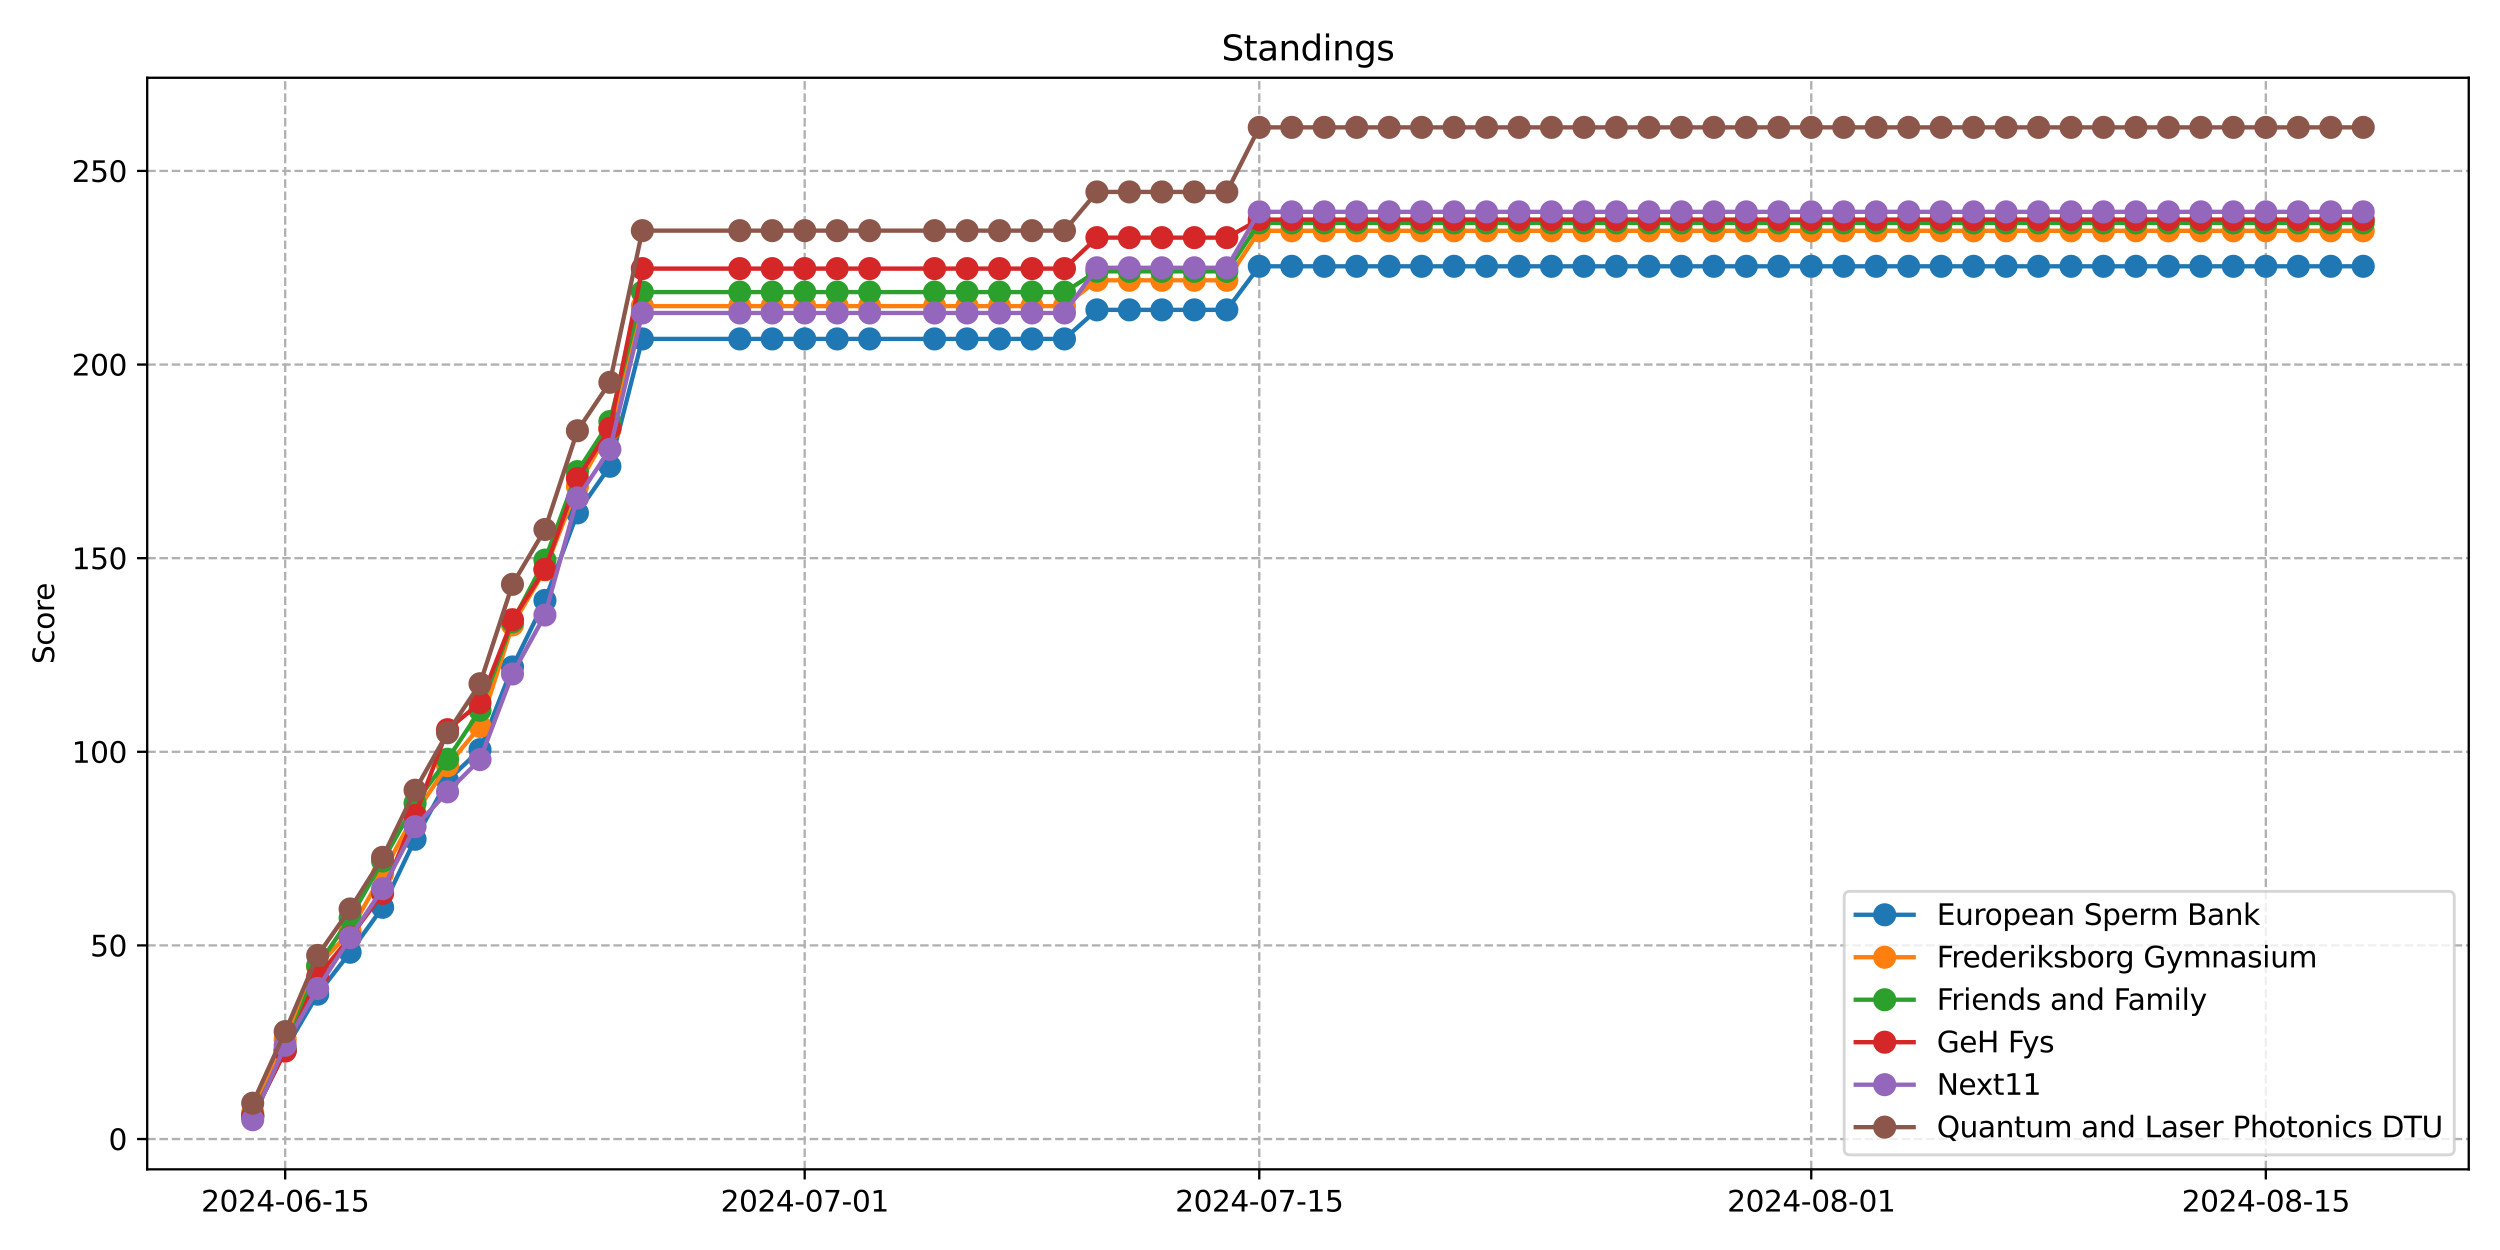 <?xml version="1.0" encoding="utf-8" standalone="no"?>
<!DOCTYPE svg PUBLIC "-//W3C//DTD SVG 1.1//EN"
  "http://www.w3.org/Graphics/SVG/1.1/DTD/svg11.dtd">
<svg xmlns:xlink="http://www.w3.org/1999/xlink" width="864pt" height="432pt" viewBox="0 0 864 432" xmlns="http://www.w3.org/2000/svg" version="1.1">
 <defs>
  <style type="text/css">*{stroke-linejoin: round; stroke-linecap: butt}</style>
 </defs>
 <g id="figure_1">
  <g id="patch_1">
   <path d="M 0 432 
L 864 432 
L 864 0 
L 0 0 
z
" style="fill: #ffffff"/>
  </g>
  <g id="axes_1">
   <g id="patch_2">
    <path d="M 50.87 404.12 
L 853.2 404.12 
L 853.2 26.88 
L 50.87 26.88 
z
" style="fill: #ffffff"/>
   </g>
   <g id="matplotlib.axis_1">
    <g id="xtick_1">
     <g id="line2d_1">
      <path d="M 98.561 404.12 
L 98.561 26.88 
" clip-path="url(#p5bf0eacb64)" style="fill: none; stroke-dasharray: 2.96,1.28; stroke-dashoffset: 0; stroke: #b0b0b0; stroke-width: 0.8"/>
     </g>
     <g id="line2d_2">
      <defs>
       <path id="me53c3cb5ca" d="M 0 0 
L 0 3.5 
" style="stroke: #000000; stroke-width: 0.8"/>
      </defs>
      <g>
       <use xlink:href="#me53c3cb5ca" x="98.561" y="404.12" style="stroke: #000000; stroke-width: 0.8"/>
      </g>
     </g>
     <g id="text_1">
      <!-- 2024-06-15 -->
      <g transform="translate(69.503 418.718) scale(0.1 -0.1)">
       <defs>
        <path id="DejaVuSans-32" d="M 1228 531 
L 3431 531 
L 3431 0 
L 469 0 
L 469 531 
Q 828 903 1448 1529 
Q 2069 2156 2228 2338 
Q 2531 2678 2651 2914 
Q 2772 3150 2772 3378 
Q 2772 3750 2511 3984 
Q 2250 4219 1831 4219 
Q 1534 4219 1204 4116 
Q 875 4013 500 3803 
L 500 4441 
Q 881 4594 1212 4672 
Q 1544 4750 1819 4750 
Q 2544 4750 2975 4387 
Q 3406 4025 3406 3419 
Q 3406 3131 3298 2873 
Q 3191 2616 2906 2266 
Q 2828 2175 2409 1742 
Q 1991 1309 1228 531 
z
" transform="scale(0.016)"/>
        <path id="DejaVuSans-30" d="M 2034 4250 
Q 1547 4250 1301 3770 
Q 1056 3291 1056 2328 
Q 1056 1369 1301 889 
Q 1547 409 2034 409 
Q 2525 409 2770 889 
Q 3016 1369 3016 2328 
Q 3016 3291 2770 3770 
Q 2525 4250 2034 4250 
z
M 2034 4750 
Q 2819 4750 3233 4129 
Q 3647 3509 3647 2328 
Q 3647 1150 3233 529 
Q 2819 -91 2034 -91 
Q 1250 -91 836 529 
Q 422 1150 422 2328 
Q 422 3509 836 4129 
Q 1250 4750 2034 4750 
z
" transform="scale(0.016)"/>
        <path id="DejaVuSans-34" d="M 2419 4116 
L 825 1625 
L 2419 1625 
L 2419 4116 
z
M 2253 4666 
L 3047 4666 
L 3047 1625 
L 3713 1625 
L 3713 1100 
L 3047 1100 
L 3047 0 
L 2419 0 
L 2419 1100 
L 313 1100 
L 313 1709 
L 2253 4666 
z
" transform="scale(0.016)"/>
        <path id="DejaVuSans-2d" d="M 313 2009 
L 1997 2009 
L 1997 1497 
L 313 1497 
L 313 2009 
z
" transform="scale(0.016)"/>
        <path id="DejaVuSans-36" d="M 2113 2584 
Q 1688 2584 1439 2293 
Q 1191 2003 1191 1497 
Q 1191 994 1439 701 
Q 1688 409 2113 409 
Q 2538 409 2786 701 
Q 3034 994 3034 1497 
Q 3034 2003 2786 2293 
Q 2538 2584 2113 2584 
z
M 3366 4563 
L 3366 3988 
Q 3128 4100 2886 4159 
Q 2644 4219 2406 4219 
Q 1781 4219 1451 3797 
Q 1122 3375 1075 2522 
Q 1259 2794 1537 2939 
Q 1816 3084 2150 3084 
Q 2853 3084 3261 2657 
Q 3669 2231 3669 1497 
Q 3669 778 3244 343 
Q 2819 -91 2113 -91 
Q 1303 -91 875 529 
Q 447 1150 447 2328 
Q 447 3434 972 4092 
Q 1497 4750 2381 4750 
Q 2619 4750 2861 4703 
Q 3103 4656 3366 4563 
z
" transform="scale(0.016)"/>
        <path id="DejaVuSans-31" d="M 794 531 
L 1825 531 
L 1825 4091 
L 703 3866 
L 703 4441 
L 1819 4666 
L 2450 4666 
L 2450 531 
L 3481 531 
L 3481 0 
L 794 0 
L 794 531 
z
" transform="scale(0.016)"/>
        <path id="DejaVuSans-35" d="M 691 4666 
L 3169 4666 
L 3169 4134 
L 1269 4134 
L 1269 2991 
Q 1406 3038 1543 3061 
Q 1681 3084 1819 3084 
Q 2600 3084 3056 2656 
Q 3513 2228 3513 1497 
Q 3513 744 3044 326 
Q 2575 -91 1722 -91 
Q 1428 -91 1123 -41 
Q 819 9 494 109 
L 494 744 
Q 775 591 1075 516 
Q 1375 441 1709 441 
Q 2250 441 2565 725 
Q 2881 1009 2881 1497 
Q 2881 1984 2565 2268 
Q 2250 2553 1709 2553 
Q 1456 2553 1204 2497 
Q 953 2441 691 2322 
L 691 4666 
z
" transform="scale(0.016)"/>
       </defs>
       <use xlink:href="#DejaVuSans-32"/>
       <use xlink:href="#DejaVuSans-30" x="63.623"/>
       <use xlink:href="#DejaVuSans-32" x="127.246"/>
       <use xlink:href="#DejaVuSans-34" x="190.869"/>
       <use xlink:href="#DejaVuSans-2d" x="254.492"/>
       <use xlink:href="#DejaVuSans-30" x="290.576"/>
       <use xlink:href="#DejaVuSans-36" x="354.199"/>
       <use xlink:href="#DejaVuSans-2d" x="417.822"/>
       <use xlink:href="#DejaVuSans-31" x="453.906"/>
       <use xlink:href="#DejaVuSans-35" x="517.529"/>
      </g>
     </g>
    </g>
    <g id="xtick_2">
     <g id="line2d_3">
      <path d="M 278.103 404.12 
L 278.103 26.88 
" clip-path="url(#p5bf0eacb64)" style="fill: none; stroke-dasharray: 2.96,1.28; stroke-dashoffset: 0; stroke: #b0b0b0; stroke-width: 0.8"/>
     </g>
     <g id="line2d_4">
      <g>
       <use xlink:href="#me53c3cb5ca" x="278.103" y="404.12" style="stroke: #000000; stroke-width: 0.8"/>
      </g>
     </g>
     <g id="text_2">
      <!-- 2024-07-01 -->
      <g transform="translate(249.046 418.718) scale(0.1 -0.1)">
       <defs>
        <path id="DejaVuSans-37" d="M 525 4666 
L 3525 4666 
L 3525 4397 
L 1831 0 
L 1172 0 
L 2766 4134 
L 525 4134 
L 525 4666 
z
" transform="scale(0.016)"/>
       </defs>
       <use xlink:href="#DejaVuSans-32"/>
       <use xlink:href="#DejaVuSans-30" x="63.623"/>
       <use xlink:href="#DejaVuSans-32" x="127.246"/>
       <use xlink:href="#DejaVuSans-34" x="190.869"/>
       <use xlink:href="#DejaVuSans-2d" x="254.492"/>
       <use xlink:href="#DejaVuSans-30" x="290.576"/>
       <use xlink:href="#DejaVuSans-37" x="354.199"/>
       <use xlink:href="#DejaVuSans-2d" x="417.822"/>
       <use xlink:href="#DejaVuSans-30" x="453.906"/>
       <use xlink:href="#DejaVuSans-31" x="517.529"/>
      </g>
     </g>
    </g>
    <g id="xtick_3">
     <g id="line2d_5">
      <path d="M 435.203 404.12 
L 435.203 26.88 
" clip-path="url(#p5bf0eacb64)" style="fill: none; stroke-dasharray: 2.96,1.28; stroke-dashoffset: 0; stroke: #b0b0b0; stroke-width: 0.8"/>
     </g>
     <g id="line2d_6">
      <g>
       <use xlink:href="#me53c3cb5ca" x="435.203" y="404.12" style="stroke: #000000; stroke-width: 0.8"/>
      </g>
     </g>
     <g id="text_3">
      <!-- 2024-07-15 -->
      <g transform="translate(406.145 418.718) scale(0.1 -0.1)">
       <use xlink:href="#DejaVuSans-32"/>
       <use xlink:href="#DejaVuSans-30" x="63.623"/>
       <use xlink:href="#DejaVuSans-32" x="127.246"/>
       <use xlink:href="#DejaVuSans-34" x="190.869"/>
       <use xlink:href="#DejaVuSans-2d" x="254.492"/>
       <use xlink:href="#DejaVuSans-30" x="290.576"/>
       <use xlink:href="#DejaVuSans-37" x="354.199"/>
       <use xlink:href="#DejaVuSans-2d" x="417.822"/>
       <use xlink:href="#DejaVuSans-31" x="453.906"/>
       <use xlink:href="#DejaVuSans-35" x="517.529"/>
      </g>
     </g>
    </g>
    <g id="xtick_4">
     <g id="line2d_7">
      <path d="M 625.967 404.12 
L 625.967 26.88 
" clip-path="url(#p5bf0eacb64)" style="fill: none; stroke-dasharray: 2.96,1.28; stroke-dashoffset: 0; stroke: #b0b0b0; stroke-width: 0.8"/>
     </g>
     <g id="line2d_8">
      <g>
       <use xlink:href="#me53c3cb5ca" x="625.967" y="404.12" style="stroke: #000000; stroke-width: 0.8"/>
      </g>
     </g>
     <g id="text_4">
      <!-- 2024-08-01 -->
      <g transform="translate(596.909 418.718) scale(0.1 -0.1)">
       <defs>
        <path id="DejaVuSans-38" d="M 2034 2216 
Q 1584 2216 1326 1975 
Q 1069 1734 1069 1313 
Q 1069 891 1326 650 
Q 1584 409 2034 409 
Q 2484 409 2743 651 
Q 3003 894 3003 1313 
Q 3003 1734 2745 1975 
Q 2488 2216 2034 2216 
z
M 1403 2484 
Q 997 2584 770 2862 
Q 544 3141 544 3541 
Q 544 4100 942 4425 
Q 1341 4750 2034 4750 
Q 2731 4750 3128 4425 
Q 3525 4100 3525 3541 
Q 3525 3141 3298 2862 
Q 3072 2584 2669 2484 
Q 3125 2378 3379 2068 
Q 3634 1759 3634 1313 
Q 3634 634 3220 271 
Q 2806 -91 2034 -91 
Q 1263 -91 848 271 
Q 434 634 434 1313 
Q 434 1759 690 2068 
Q 947 2378 1403 2484 
z
M 1172 3481 
Q 1172 3119 1398 2916 
Q 1625 2713 2034 2713 
Q 2441 2713 2670 2916 
Q 2900 3119 2900 3481 
Q 2900 3844 2670 4047 
Q 2441 4250 2034 4250 
Q 1625 4250 1398 4047 
Q 1172 3844 1172 3481 
z
" transform="scale(0.016)"/>
       </defs>
       <use xlink:href="#DejaVuSans-32"/>
       <use xlink:href="#DejaVuSans-30" x="63.623"/>
       <use xlink:href="#DejaVuSans-32" x="127.246"/>
       <use xlink:href="#DejaVuSans-34" x="190.869"/>
       <use xlink:href="#DejaVuSans-2d" x="254.492"/>
       <use xlink:href="#DejaVuSans-30" x="290.576"/>
       <use xlink:href="#DejaVuSans-38" x="354.199"/>
       <use xlink:href="#DejaVuSans-2d" x="417.822"/>
       <use xlink:href="#DejaVuSans-30" x="453.906"/>
       <use xlink:href="#DejaVuSans-31" x="517.529"/>
      </g>
     </g>
    </g>
    <g id="xtick_5">
     <g id="line2d_9">
      <path d="M 783.066 404.12 
L 783.066 26.88 
" clip-path="url(#p5bf0eacb64)" style="fill: none; stroke-dasharray: 2.96,1.28; stroke-dashoffset: 0; stroke: #b0b0b0; stroke-width: 0.8"/>
     </g>
     <g id="line2d_10">
      <g>
       <use xlink:href="#me53c3cb5ca" x="783.066" y="404.12" style="stroke: #000000; stroke-width: 0.8"/>
      </g>
     </g>
     <g id="text_5">
      <!-- 2024-08-15 -->
      <g transform="translate(754.008 418.718) scale(0.1 -0.1)">
       <use xlink:href="#DejaVuSans-32"/>
       <use xlink:href="#DejaVuSans-30" x="63.623"/>
       <use xlink:href="#DejaVuSans-32" x="127.246"/>
       <use xlink:href="#DejaVuSans-34" x="190.869"/>
       <use xlink:href="#DejaVuSans-2d" x="254.492"/>
       <use xlink:href="#DejaVuSans-30" x="290.576"/>
       <use xlink:href="#DejaVuSans-38" x="354.199"/>
       <use xlink:href="#DejaVuSans-2d" x="417.822"/>
       <use xlink:href="#DejaVuSans-31" x="453.906"/>
       <use xlink:href="#DejaVuSans-35" x="517.529"/>
      </g>
     </g>
    </g>
   </g>
   <g id="matplotlib.axis_2">
    <g id="ytick_1">
     <g id="line2d_11">
      <path d="M 50.87 393.647 
L 853.2 393.647 
" clip-path="url(#p5bf0eacb64)" style="fill: none; stroke-dasharray: 2.96,1.28; stroke-dashoffset: 0; stroke: #b0b0b0; stroke-width: 0.8"/>
     </g>
     <g id="line2d_12">
      <defs>
       <path id="m41ab638c9a" d="M 0 0 
L -3.5 0 
" style="stroke: #000000; stroke-width: 0.8"/>
      </defs>
      <g>
       <use xlink:href="#m41ab638c9a" x="50.87" y="393.647" style="stroke: #000000; stroke-width: 0.8"/>
      </g>
     </g>
     <g id="text_6">
      <!-- 0 -->
      <g transform="translate(37.508 397.446) scale(0.1 -0.1)">
       <use xlink:href="#DejaVuSans-30"/>
      </g>
     </g>
    </g>
    <g id="ytick_2">
     <g id="line2d_13">
      <path d="M 50.87 326.733 
L 853.2 326.733 
" clip-path="url(#p5bf0eacb64)" style="fill: none; stroke-dasharray: 2.96,1.28; stroke-dashoffset: 0; stroke: #b0b0b0; stroke-width: 0.8"/>
     </g>
     <g id="line2d_14">
      <g>
       <use xlink:href="#m41ab638c9a" x="50.87" y="326.733" style="stroke: #000000; stroke-width: 0.8"/>
      </g>
     </g>
     <g id="text_7">
      <!-- 50 -->
      <g transform="translate(31.145 330.532) scale(0.1 -0.1)">
       <use xlink:href="#DejaVuSans-35"/>
       <use xlink:href="#DejaVuSans-30" x="63.623"/>
      </g>
     </g>
    </g>
    <g id="ytick_3">
     <g id="line2d_15">
      <path d="M 50.87 259.819 
L 853.2 259.819 
" clip-path="url(#p5bf0eacb64)" style="fill: none; stroke-dasharray: 2.96,1.28; stroke-dashoffset: 0; stroke: #b0b0b0; stroke-width: 0.8"/>
     </g>
     <g id="line2d_16">
      <g>
       <use xlink:href="#m41ab638c9a" x="50.87" y="259.819" style="stroke: #000000; stroke-width: 0.8"/>
      </g>
     </g>
     <g id="text_8">
      <!-- 100 -->
      <g transform="translate(24.782 263.618) scale(0.1 -0.1)">
       <use xlink:href="#DejaVuSans-31"/>
       <use xlink:href="#DejaVuSans-30" x="63.623"/>
       <use xlink:href="#DejaVuSans-30" x="127.246"/>
      </g>
     </g>
    </g>
    <g id="ytick_4">
     <g id="line2d_17">
      <path d="M 50.87 192.904 
L 853.2 192.904 
" clip-path="url(#p5bf0eacb64)" style="fill: none; stroke-dasharray: 2.96,1.28; stroke-dashoffset: 0; stroke: #b0b0b0; stroke-width: 0.8"/>
     </g>
     <g id="line2d_18">
      <g>
       <use xlink:href="#m41ab638c9a" x="50.87" y="192.904" style="stroke: #000000; stroke-width: 0.8"/>
      </g>
     </g>
     <g id="text_9">
      <!-- 150 -->
      <g transform="translate(24.782 196.704) scale(0.1 -0.1)">
       <use xlink:href="#DejaVuSans-31"/>
       <use xlink:href="#DejaVuSans-35" x="63.623"/>
       <use xlink:href="#DejaVuSans-30" x="127.246"/>
      </g>
     </g>
    </g>
    <g id="ytick_5">
     <g id="line2d_19">
      <path d="M 50.87 125.99 
L 853.2 125.99 
" clip-path="url(#p5bf0eacb64)" style="fill: none; stroke-dasharray: 2.96,1.28; stroke-dashoffset: 0; stroke: #b0b0b0; stroke-width: 0.8"/>
     </g>
     <g id="line2d_20">
      <g>
       <use xlink:href="#m41ab638c9a" x="50.87" y="125.99" style="stroke: #000000; stroke-width: 0.8"/>
      </g>
     </g>
     <g id="text_10">
      <!-- 200 -->
      <g transform="translate(24.782 129.789) scale(0.1 -0.1)">
       <use xlink:href="#DejaVuSans-32"/>
       <use xlink:href="#DejaVuSans-30" x="63.623"/>
       <use xlink:href="#DejaVuSans-30" x="127.246"/>
      </g>
     </g>
    </g>
    <g id="ytick_6">
     <g id="line2d_21">
      <path d="M 50.87 59.076 
L 853.2 59.076 
" clip-path="url(#p5bf0eacb64)" style="fill: none; stroke-dasharray: 2.96,1.28; stroke-dashoffset: 0; stroke: #b0b0b0; stroke-width: 0.8"/>
     </g>
     <g id="line2d_22">
      <g>
       <use xlink:href="#m41ab638c9a" x="50.87" y="59.076" style="stroke: #000000; stroke-width: 0.8"/>
      </g>
     </g>
     <g id="text_11">
      <!-- 250 -->
      <g transform="translate(24.782 62.875) scale(0.1 -0.1)">
       <use xlink:href="#DejaVuSans-32"/>
       <use xlink:href="#DejaVuSans-35" x="63.623"/>
       <use xlink:href="#DejaVuSans-30" x="127.246"/>
      </g>
     </g>
    </g>
    <g id="text_12">
     <!-- Score -->
     <g transform="translate(18.703 229.502) rotate(-90) scale(0.1 -0.1)">
      <defs>
       <path id="DejaVuSans-53" d="M 3425 4513 
L 3425 3897 
Q 3066 4069 2747 4153 
Q 2428 4238 2131 4238 
Q 1616 4238 1336 4038 
Q 1056 3838 1056 3469 
Q 1056 3159 1242 3001 
Q 1428 2844 1947 2747 
L 2328 2669 
Q 3034 2534 3370 2195 
Q 3706 1856 3706 1288 
Q 3706 609 3251 259 
Q 2797 -91 1919 -91 
Q 1588 -91 1214 -16 
Q 841 59 441 206 
L 441 856 
Q 825 641 1194 531 
Q 1563 422 1919 422 
Q 2459 422 2753 634 
Q 3047 847 3047 1241 
Q 3047 1584 2836 1778 
Q 2625 1972 2144 2069 
L 1759 2144 
Q 1053 2284 737 2584 
Q 422 2884 422 3419 
Q 422 4038 858 4394 
Q 1294 4750 2059 4750 
Q 2388 4750 2728 4690 
Q 3069 4631 3425 4513 
z
" transform="scale(0.016)"/>
       <path id="DejaVuSans-63" d="M 3122 3366 
L 3122 2828 
Q 2878 2963 2633 3030 
Q 2388 3097 2138 3097 
Q 1578 3097 1268 2742 
Q 959 2388 959 1747 
Q 959 1106 1268 751 
Q 1578 397 2138 397 
Q 2388 397 2633 464 
Q 2878 531 3122 666 
L 3122 134 
Q 2881 22 2623 -34 
Q 2366 -91 2075 -91 
Q 1284 -91 818 406 
Q 353 903 353 1747 
Q 353 2603 823 3093 
Q 1294 3584 2113 3584 
Q 2378 3584 2631 3529 
Q 2884 3475 3122 3366 
z
" transform="scale(0.016)"/>
       <path id="DejaVuSans-6f" d="M 1959 3097 
Q 1497 3097 1228 2736 
Q 959 2375 959 1747 
Q 959 1119 1226 758 
Q 1494 397 1959 397 
Q 2419 397 2687 759 
Q 2956 1122 2956 1747 
Q 2956 2369 2687 2733 
Q 2419 3097 1959 3097 
z
M 1959 3584 
Q 2709 3584 3137 3096 
Q 3566 2609 3566 1747 
Q 3566 888 3137 398 
Q 2709 -91 1959 -91 
Q 1206 -91 779 398 
Q 353 888 353 1747 
Q 353 2609 779 3096 
Q 1206 3584 1959 3584 
z
" transform="scale(0.016)"/>
       <path id="DejaVuSans-72" d="M 2631 2963 
Q 2534 3019 2420 3045 
Q 2306 3072 2169 3072 
Q 1681 3072 1420 2755 
Q 1159 2438 1159 1844 
L 1159 0 
L 581 0 
L 581 3500 
L 1159 3500 
L 1159 2956 
Q 1341 3275 1631 3429 
Q 1922 3584 2338 3584 
Q 2397 3584 2469 3576 
Q 2541 3569 2628 3553 
L 2631 2963 
z
" transform="scale(0.016)"/>
       <path id="DejaVuSans-65" d="M 3597 1894 
L 3597 1613 
L 953 1613 
Q 991 1019 1311 708 
Q 1631 397 2203 397 
Q 2534 397 2845 478 
Q 3156 559 3463 722 
L 3463 178 
Q 3153 47 2828 -22 
Q 2503 -91 2169 -91 
Q 1331 -91 842 396 
Q 353 884 353 1716 
Q 353 2575 817 3079 
Q 1281 3584 2069 3584 
Q 2775 3584 3186 3129 
Q 3597 2675 3597 1894 
z
M 3022 2063 
Q 3016 2534 2758 2815 
Q 2500 3097 2075 3097 
Q 1594 3097 1305 2825 
Q 1016 2553 972 2059 
L 3022 2063 
z
" transform="scale(0.016)"/>
      </defs>
      <use xlink:href="#DejaVuSans-53"/>
      <use xlink:href="#DejaVuSans-63" x="63.477"/>
      <use xlink:href="#DejaVuSans-6f" x="118.457"/>
      <use xlink:href="#DejaVuSans-72" x="179.639"/>
      <use xlink:href="#DejaVuSans-65" x="218.502"/>
     </g>
    </g>
   </g>
   <g id="line2d_23">
    <path d="M 87.34 385.838 
L 98.561 362.705 
L 109.782 343.586 
L 121.004 329.104 
L 132.225 313.57 
L 143.447 290.055 
L 154.668 269.742 
L 165.889 259.083 
L 177.111 230.501 
L 188.332 207.511 
L 199.554 177.256 
L 210.775 161.149 
L 221.996 117.129 
L 255.661 117.129 
L 266.882 117.129 
L 278.103 117.129 
L 289.325 117.129 
L 300.546 117.129 
L 322.989 117.129 
L 334.21 117.129 
L 345.432 117.129 
L 356.653 117.129 
L 367.875 117.129 
L 379.096 107.092 
L 390.317 107.092 
L 401.539 107.092 
L 412.76 107.092 
L 423.982 107.092 
L 435.203 92.036 
L 446.424 92.036 
L 457.646 92.036 
L 468.867 92.036 
L 480.088 92.036 
L 491.31 92.036 
L 502.531 92.036 
L 513.753 92.036 
L 524.974 92.036 
L 536.195 92.036 
L 547.417 92.036 
L 558.638 92.036 
L 569.86 92.036 
L 581.081 92.036 
L 592.302 92.036 
L 603.524 92.036 
L 614.745 92.036 
L 625.967 92.036 
L 637.188 92.036 
L 648.409 92.036 
L 659.631 92.036 
L 670.852 92.036 
L 682.074 92.036 
L 693.295 92.036 
L 704.516 92.036 
L 715.738 92.036 
L 726.959 92.036 
L 738.181 92.036 
L 749.402 92.036 
L 760.623 92.036 
L 771.845 92.036 
L 783.066 92.036 
L 794.288 92.036 
L 805.509 92.036 
L 816.73 92.036 
" clip-path="url(#p5bf0eacb64)" style="fill: none; stroke: #1f77b4; stroke-width: 1.5; stroke-linecap: square"/>
    <defs>
     <path id="m5b94690b04" d="M 0 3.5 
C 0.928 3.5 1.819 3.131 2.475 2.475 
C 3.131 1.819 3.5 0.928 3.5 0 
C 3.5 -0.928 3.131 -1.819 2.475 -2.475 
C 1.819 -3.131 0.928 -3.5 0 -3.5 
C -0.928 -3.5 -1.819 -3.131 -2.475 -2.475 
C -3.131 -1.819 -3.5 -0.928 -3.5 0 
C -3.5 0.928 -3.131 1.819 -2.475 2.475 
C -1.819 3.131 -0.928 3.5 0 3.5 
z
" style="stroke: #1f77b4"/>
    </defs>
    <g clip-path="url(#p5bf0eacb64)">
     <use xlink:href="#m5b94690b04" x="87.34" y="385.838" style="fill: #1f77b4; stroke: #1f77b4"/>
     <use xlink:href="#m5b94690b04" x="98.561" y="362.705" style="fill: #1f77b4; stroke: #1f77b4"/>
     <use xlink:href="#m5b94690b04" x="109.782" y="343.586" style="fill: #1f77b4; stroke: #1f77b4"/>
     <use xlink:href="#m5b94690b04" x="121.004" y="329.104" style="fill: #1f77b4; stroke: #1f77b4"/>
     <use xlink:href="#m5b94690b04" x="132.225" y="313.57" style="fill: #1f77b4; stroke: #1f77b4"/>
     <use xlink:href="#m5b94690b04" x="143.447" y="290.055" style="fill: #1f77b4; stroke: #1f77b4"/>
     <use xlink:href="#m5b94690b04" x="154.668" y="269.742" style="fill: #1f77b4; stroke: #1f77b4"/>
     <use xlink:href="#m5b94690b04" x="165.889" y="259.083" style="fill: #1f77b4; stroke: #1f77b4"/>
     <use xlink:href="#m5b94690b04" x="177.111" y="230.501" style="fill: #1f77b4; stroke: #1f77b4"/>
     <use xlink:href="#m5b94690b04" x="188.332" y="207.511" style="fill: #1f77b4; stroke: #1f77b4"/>
     <use xlink:href="#m5b94690b04" x="199.554" y="177.256" style="fill: #1f77b4; stroke: #1f77b4"/>
     <use xlink:href="#m5b94690b04" x="210.775" y="161.149" style="fill: #1f77b4; stroke: #1f77b4"/>
     <use xlink:href="#m5b94690b04" x="221.996" y="117.129" style="fill: #1f77b4; stroke: #1f77b4"/>
     <use xlink:href="#m5b94690b04" x="255.661" y="117.129" style="fill: #1f77b4; stroke: #1f77b4"/>
     <use xlink:href="#m5b94690b04" x="266.882" y="117.129" style="fill: #1f77b4; stroke: #1f77b4"/>
     <use xlink:href="#m5b94690b04" x="278.103" y="117.129" style="fill: #1f77b4; stroke: #1f77b4"/>
     <use xlink:href="#m5b94690b04" x="289.325" y="117.129" style="fill: #1f77b4; stroke: #1f77b4"/>
     <use xlink:href="#m5b94690b04" x="300.546" y="117.129" style="fill: #1f77b4; stroke: #1f77b4"/>
     <use xlink:href="#m5b94690b04" x="322.989" y="117.129" style="fill: #1f77b4; stroke: #1f77b4"/>
     <use xlink:href="#m5b94690b04" x="334.21" y="117.129" style="fill: #1f77b4; stroke: #1f77b4"/>
     <use xlink:href="#m5b94690b04" x="345.432" y="117.129" style="fill: #1f77b4; stroke: #1f77b4"/>
     <use xlink:href="#m5b94690b04" x="356.653" y="117.129" style="fill: #1f77b4; stroke: #1f77b4"/>
     <use xlink:href="#m5b94690b04" x="367.875" y="117.129" style="fill: #1f77b4; stroke: #1f77b4"/>
     <use xlink:href="#m5b94690b04" x="379.096" y="107.092" style="fill: #1f77b4; stroke: #1f77b4"/>
     <use xlink:href="#m5b94690b04" x="390.317" y="107.092" style="fill: #1f77b4; stroke: #1f77b4"/>
     <use xlink:href="#m5b94690b04" x="401.539" y="107.092" style="fill: #1f77b4; stroke: #1f77b4"/>
     <use xlink:href="#m5b94690b04" x="412.76" y="107.092" style="fill: #1f77b4; stroke: #1f77b4"/>
     <use xlink:href="#m5b94690b04" x="423.982" y="107.092" style="fill: #1f77b4; stroke: #1f77b4"/>
     <use xlink:href="#m5b94690b04" x="435.203" y="92.036" style="fill: #1f77b4; stroke: #1f77b4"/>
     <use xlink:href="#m5b94690b04" x="446.424" y="92.036" style="fill: #1f77b4; stroke: #1f77b4"/>
     <use xlink:href="#m5b94690b04" x="457.646" y="92.036" style="fill: #1f77b4; stroke: #1f77b4"/>
     <use xlink:href="#m5b94690b04" x="468.867" y="92.036" style="fill: #1f77b4; stroke: #1f77b4"/>
     <use xlink:href="#m5b94690b04" x="480.088" y="92.036" style="fill: #1f77b4; stroke: #1f77b4"/>
     <use xlink:href="#m5b94690b04" x="491.31" y="92.036" style="fill: #1f77b4; stroke: #1f77b4"/>
     <use xlink:href="#m5b94690b04" x="502.531" y="92.036" style="fill: #1f77b4; stroke: #1f77b4"/>
     <use xlink:href="#m5b94690b04" x="513.753" y="92.036" style="fill: #1f77b4; stroke: #1f77b4"/>
     <use xlink:href="#m5b94690b04" x="524.974" y="92.036" style="fill: #1f77b4; stroke: #1f77b4"/>
     <use xlink:href="#m5b94690b04" x="536.195" y="92.036" style="fill: #1f77b4; stroke: #1f77b4"/>
     <use xlink:href="#m5b94690b04" x="547.417" y="92.036" style="fill: #1f77b4; stroke: #1f77b4"/>
     <use xlink:href="#m5b94690b04" x="558.638" y="92.036" style="fill: #1f77b4; stroke: #1f77b4"/>
     <use xlink:href="#m5b94690b04" x="569.86" y="92.036" style="fill: #1f77b4; stroke: #1f77b4"/>
     <use xlink:href="#m5b94690b04" x="581.081" y="92.036" style="fill: #1f77b4; stroke: #1f77b4"/>
     <use xlink:href="#m5b94690b04" x="592.302" y="92.036" style="fill: #1f77b4; stroke: #1f77b4"/>
     <use xlink:href="#m5b94690b04" x="603.524" y="92.036" style="fill: #1f77b4; stroke: #1f77b4"/>
     <use xlink:href="#m5b94690b04" x="614.745" y="92.036" style="fill: #1f77b4; stroke: #1f77b4"/>
     <use xlink:href="#m5b94690b04" x="625.967" y="92.036" style="fill: #1f77b4; stroke: #1f77b4"/>
     <use xlink:href="#m5b94690b04" x="637.188" y="92.036" style="fill: #1f77b4; stroke: #1f77b4"/>
     <use xlink:href="#m5b94690b04" x="648.409" y="92.036" style="fill: #1f77b4; stroke: #1f77b4"/>
     <use xlink:href="#m5b94690b04" x="659.631" y="92.036" style="fill: #1f77b4; stroke: #1f77b4"/>
     <use xlink:href="#m5b94690b04" x="670.852" y="92.036" style="fill: #1f77b4; stroke: #1f77b4"/>
     <use xlink:href="#m5b94690b04" x="682.074" y="92.036" style="fill: #1f77b4; stroke: #1f77b4"/>
     <use xlink:href="#m5b94690b04" x="693.295" y="92.036" style="fill: #1f77b4; stroke: #1f77b4"/>
     <use xlink:href="#m5b94690b04" x="704.516" y="92.036" style="fill: #1f77b4; stroke: #1f77b4"/>
     <use xlink:href="#m5b94690b04" x="715.738" y="92.036" style="fill: #1f77b4; stroke: #1f77b4"/>
     <use xlink:href="#m5b94690b04" x="726.959" y="92.036" style="fill: #1f77b4; stroke: #1f77b4"/>
     <use xlink:href="#m5b94690b04" x="738.181" y="92.036" style="fill: #1f77b4; stroke: #1f77b4"/>
     <use xlink:href="#m5b94690b04" x="749.402" y="92.036" style="fill: #1f77b4; stroke: #1f77b4"/>
     <use xlink:href="#m5b94690b04" x="760.623" y="92.036" style="fill: #1f77b4; stroke: #1f77b4"/>
     <use xlink:href="#m5b94690b04" x="771.845" y="92.036" style="fill: #1f77b4; stroke: #1f77b4"/>
     <use xlink:href="#m5b94690b04" x="783.066" y="92.036" style="fill: #1f77b4; stroke: #1f77b4"/>
     <use xlink:href="#m5b94690b04" x="794.288" y="92.036" style="fill: #1f77b4; stroke: #1f77b4"/>
     <use xlink:href="#m5b94690b04" x="805.509" y="92.036" style="fill: #1f77b4; stroke: #1f77b4"/>
     <use xlink:href="#m5b94690b04" x="816.73" y="92.036" style="fill: #1f77b4; stroke: #1f77b4"/>
    </g>
   </g>
   <g id="line2d_24">
    <path d="M 87.34 384.448 
L 98.561 359.169 
L 109.782 334.039 
L 121.004 321.846 
L 132.225 301.92 
L 143.447 281.102 
L 154.668 264.597 
L 165.889 251.065 
L 177.111 215.972 
L 188.332 196.939 
L 199.554 168.091 
L 210.775 148.315 
L 221.996 105.787 
L 255.661 105.787 
L 266.882 105.787 
L 278.103 105.787 
L 289.325 105.787 
L 300.546 105.787 
L 322.989 105.787 
L 334.21 105.787 
L 345.432 105.787 
L 356.653 105.787 
L 367.875 105.787 
L 379.096 96.865 
L 390.317 96.865 
L 401.539 96.865 
L 412.76 96.865 
L 423.982 96.865 
L 435.203 79.765 
L 446.424 79.765 
L 457.646 79.765 
L 468.867 79.765 
L 480.088 79.765 
L 491.31 79.765 
L 502.531 79.765 
L 513.753 79.765 
L 524.974 79.765 
L 536.195 79.765 
L 547.417 79.765 
L 558.638 79.765 
L 569.86 79.765 
L 581.081 79.765 
L 592.302 79.765 
L 603.524 79.765 
L 614.745 79.765 
L 625.967 79.765 
L 637.188 79.765 
L 648.409 79.765 
L 659.631 79.765 
L 670.852 79.765 
L 682.074 79.765 
L 693.295 79.765 
L 704.516 79.765 
L 715.738 79.765 
L 726.959 79.765 
L 738.181 79.765 
L 749.402 79.765 
L 760.623 79.765 
L 771.845 79.765 
L 783.066 79.765 
L 794.288 79.765 
L 805.509 79.765 
L 816.73 79.765 
" clip-path="url(#p5bf0eacb64)" style="fill: none; stroke: #ff7f0e; stroke-width: 1.5; stroke-linecap: square"/>
    <defs>
     <path id="m1559436e12" d="M 0 3.5 
C 0.928 3.5 1.819 3.131 2.475 2.475 
C 3.131 1.819 3.5 0.928 3.5 0 
C 3.5 -0.928 3.131 -1.819 2.475 -2.475 
C 1.819 -3.131 0.928 -3.5 0 -3.5 
C -0.928 -3.5 -1.819 -3.131 -2.475 -2.475 
C -3.131 -1.819 -3.5 -0.928 -3.5 0 
C -3.5 0.928 -3.131 1.819 -2.475 2.475 
C -1.819 3.131 -0.928 3.5 0 3.5 
z
" style="stroke: #ff7f0e"/>
    </defs>
    <g clip-path="url(#p5bf0eacb64)">
     <use xlink:href="#m1559436e12" x="87.34" y="384.448" style="fill: #ff7f0e; stroke: #ff7f0e"/>
     <use xlink:href="#m1559436e12" x="98.561" y="359.169" style="fill: #ff7f0e; stroke: #ff7f0e"/>
     <use xlink:href="#m1559436e12" x="109.782" y="334.039" style="fill: #ff7f0e; stroke: #ff7f0e"/>
     <use xlink:href="#m1559436e12" x="121.004" y="321.846" style="fill: #ff7f0e; stroke: #ff7f0e"/>
     <use xlink:href="#m1559436e12" x="132.225" y="301.92" style="fill: #ff7f0e; stroke: #ff7f0e"/>
     <use xlink:href="#m1559436e12" x="143.447" y="281.102" style="fill: #ff7f0e; stroke: #ff7f0e"/>
     <use xlink:href="#m1559436e12" x="154.668" y="264.597" style="fill: #ff7f0e; stroke: #ff7f0e"/>
     <use xlink:href="#m1559436e12" x="165.889" y="251.065" style="fill: #ff7f0e; stroke: #ff7f0e"/>
     <use xlink:href="#m1559436e12" x="177.111" y="215.972" style="fill: #ff7f0e; stroke: #ff7f0e"/>
     <use xlink:href="#m1559436e12" x="188.332" y="196.939" style="fill: #ff7f0e; stroke: #ff7f0e"/>
     <use xlink:href="#m1559436e12" x="199.554" y="168.091" style="fill: #ff7f0e; stroke: #ff7f0e"/>
     <use xlink:href="#m1559436e12" x="210.775" y="148.315" style="fill: #ff7f0e; stroke: #ff7f0e"/>
     <use xlink:href="#m1559436e12" x="221.996" y="105.787" style="fill: #ff7f0e; stroke: #ff7f0e"/>
     <use xlink:href="#m1559436e12" x="255.661" y="105.787" style="fill: #ff7f0e; stroke: #ff7f0e"/>
     <use xlink:href="#m1559436e12" x="266.882" y="105.787" style="fill: #ff7f0e; stroke: #ff7f0e"/>
     <use xlink:href="#m1559436e12" x="278.103" y="105.787" style="fill: #ff7f0e; stroke: #ff7f0e"/>
     <use xlink:href="#m1559436e12" x="289.325" y="105.787" style="fill: #ff7f0e; stroke: #ff7f0e"/>
     <use xlink:href="#m1559436e12" x="300.546" y="105.787" style="fill: #ff7f0e; stroke: #ff7f0e"/>
     <use xlink:href="#m1559436e12" x="322.989" y="105.787" style="fill: #ff7f0e; stroke: #ff7f0e"/>
     <use xlink:href="#m1559436e12" x="334.21" y="105.787" style="fill: #ff7f0e; stroke: #ff7f0e"/>
     <use xlink:href="#m1559436e12" x="345.432" y="105.787" style="fill: #ff7f0e; stroke: #ff7f0e"/>
     <use xlink:href="#m1559436e12" x="356.653" y="105.787" style="fill: #ff7f0e; stroke: #ff7f0e"/>
     <use xlink:href="#m1559436e12" x="367.875" y="105.787" style="fill: #ff7f0e; stroke: #ff7f0e"/>
     <use xlink:href="#m1559436e12" x="379.096" y="96.865" style="fill: #ff7f0e; stroke: #ff7f0e"/>
     <use xlink:href="#m1559436e12" x="390.317" y="96.865" style="fill: #ff7f0e; stroke: #ff7f0e"/>
     <use xlink:href="#m1559436e12" x="401.539" y="96.865" style="fill: #ff7f0e; stroke: #ff7f0e"/>
     <use xlink:href="#m1559436e12" x="412.76" y="96.865" style="fill: #ff7f0e; stroke: #ff7f0e"/>
     <use xlink:href="#m1559436e12" x="423.982" y="96.865" style="fill: #ff7f0e; stroke: #ff7f0e"/>
     <use xlink:href="#m1559436e12" x="435.203" y="79.765" style="fill: #ff7f0e; stroke: #ff7f0e"/>
     <use xlink:href="#m1559436e12" x="446.424" y="79.765" style="fill: #ff7f0e; stroke: #ff7f0e"/>
     <use xlink:href="#m1559436e12" x="457.646" y="79.765" style="fill: #ff7f0e; stroke: #ff7f0e"/>
     <use xlink:href="#m1559436e12" x="468.867" y="79.765" style="fill: #ff7f0e; stroke: #ff7f0e"/>
     <use xlink:href="#m1559436e12" x="480.088" y="79.765" style="fill: #ff7f0e; stroke: #ff7f0e"/>
     <use xlink:href="#m1559436e12" x="491.31" y="79.765" style="fill: #ff7f0e; stroke: #ff7f0e"/>
     <use xlink:href="#m1559436e12" x="502.531" y="79.765" style="fill: #ff7f0e; stroke: #ff7f0e"/>
     <use xlink:href="#m1559436e12" x="513.753" y="79.765" style="fill: #ff7f0e; stroke: #ff7f0e"/>
     <use xlink:href="#m1559436e12" x="524.974" y="79.765" style="fill: #ff7f0e; stroke: #ff7f0e"/>
     <use xlink:href="#m1559436e12" x="536.195" y="79.765" style="fill: #ff7f0e; stroke: #ff7f0e"/>
     <use xlink:href="#m1559436e12" x="547.417" y="79.765" style="fill: #ff7f0e; stroke: #ff7f0e"/>
     <use xlink:href="#m1559436e12" x="558.638" y="79.765" style="fill: #ff7f0e; stroke: #ff7f0e"/>
     <use xlink:href="#m1559436e12" x="569.86" y="79.765" style="fill: #ff7f0e; stroke: #ff7f0e"/>
     <use xlink:href="#m1559436e12" x="581.081" y="79.765" style="fill: #ff7f0e; stroke: #ff7f0e"/>
     <use xlink:href="#m1559436e12" x="592.302" y="79.765" style="fill: #ff7f0e; stroke: #ff7f0e"/>
     <use xlink:href="#m1559436e12" x="603.524" y="79.765" style="fill: #ff7f0e; stroke: #ff7f0e"/>
     <use xlink:href="#m1559436e12" x="614.745" y="79.765" style="fill: #ff7f0e; stroke: #ff7f0e"/>
     <use xlink:href="#m1559436e12" x="625.967" y="79.765" style="fill: #ff7f0e; stroke: #ff7f0e"/>
     <use xlink:href="#m1559436e12" x="637.188" y="79.765" style="fill: #ff7f0e; stroke: #ff7f0e"/>
     <use xlink:href="#m1559436e12" x="648.409" y="79.765" style="fill: #ff7f0e; stroke: #ff7f0e"/>
     <use xlink:href="#m1559436e12" x="659.631" y="79.765" style="fill: #ff7f0e; stroke: #ff7f0e"/>
     <use xlink:href="#m1559436e12" x="670.852" y="79.765" style="fill: #ff7f0e; stroke: #ff7f0e"/>
     <use xlink:href="#m1559436e12" x="682.074" y="79.765" style="fill: #ff7f0e; stroke: #ff7f0e"/>
     <use xlink:href="#m1559436e12" x="693.295" y="79.765" style="fill: #ff7f0e; stroke: #ff7f0e"/>
     <use xlink:href="#m1559436e12" x="704.516" y="79.765" style="fill: #ff7f0e; stroke: #ff7f0e"/>
     <use xlink:href="#m1559436e12" x="715.738" y="79.765" style="fill: #ff7f0e; stroke: #ff7f0e"/>
     <use xlink:href="#m1559436e12" x="726.959" y="79.765" style="fill: #ff7f0e; stroke: #ff7f0e"/>
     <use xlink:href="#m1559436e12" x="738.181" y="79.765" style="fill: #ff7f0e; stroke: #ff7f0e"/>
     <use xlink:href="#m1559436e12" x="749.402" y="79.765" style="fill: #ff7f0e; stroke: #ff7f0e"/>
     <use xlink:href="#m1559436e12" x="760.623" y="79.765" style="fill: #ff7f0e; stroke: #ff7f0e"/>
     <use xlink:href="#m1559436e12" x="771.845" y="79.765" style="fill: #ff7f0e; stroke: #ff7f0e"/>
     <use xlink:href="#m1559436e12" x="783.066" y="79.765" style="fill: #ff7f0e; stroke: #ff7f0e"/>
     <use xlink:href="#m1559436e12" x="794.288" y="79.765" style="fill: #ff7f0e; stroke: #ff7f0e"/>
     <use xlink:href="#m1559436e12" x="805.509" y="79.765" style="fill: #ff7f0e; stroke: #ff7f0e"/>
     <use xlink:href="#m1559436e12" x="816.73" y="79.765" style="fill: #ff7f0e; stroke: #ff7f0e"/>
    </g>
   </g>
   <g id="line2d_25">
    <path d="M 87.34 385.425 
L 98.561 362.96 
L 109.782 333.805 
L 121.004 317.268 
L 132.225 297.576 
L 143.447 277.597 
L 154.668 262.398 
L 165.889 245.478 
L 177.111 214.889 
L 188.332 193.572 
L 199.554 162.982 
L 210.775 145.68 
L 221.996 100.943 
L 255.661 100.943 
L 266.882 100.943 
L 278.103 100.943 
L 289.325 100.943 
L 300.546 100.943 
L 322.989 100.943 
L 334.21 100.943 
L 345.432 100.943 
L 356.653 100.943 
L 367.875 100.943 
L 379.096 93.774 
L 390.317 93.774 
L 401.539 93.774 
L 412.76 93.774 
L 423.982 93.774 
L 435.203 77.045 
L 446.424 77.045 
L 457.646 77.045 
L 468.867 77.045 
L 480.088 77.045 
L 491.31 77.045 
L 502.531 77.045 
L 513.753 77.045 
L 524.974 77.045 
L 536.195 77.045 
L 547.417 77.045 
L 558.638 77.045 
L 569.86 77.045 
L 581.081 77.045 
L 592.302 77.045 
L 603.524 77.045 
L 614.745 77.045 
L 625.967 77.045 
L 637.188 77.045 
L 648.409 77.045 
L 659.631 77.045 
L 670.852 77.045 
L 682.074 77.045 
L 693.295 77.045 
L 704.516 77.045 
L 715.738 77.045 
L 726.959 77.045 
L 738.181 77.045 
L 749.402 77.045 
L 760.623 77.045 
L 771.845 77.045 
L 783.066 77.045 
L 794.288 77.045 
L 805.509 77.045 
L 816.73 77.045 
" clip-path="url(#p5bf0eacb64)" style="fill: none; stroke: #2ca02c; stroke-width: 1.5; stroke-linecap: square"/>
    <defs>
     <path id="ma6f4845f5d" d="M 0 3.5 
C 0.928 3.5 1.819 3.131 2.475 2.475 
C 3.131 1.819 3.5 0.928 3.5 0 
C 3.5 -0.928 3.131 -1.819 2.475 -2.475 
C 1.819 -3.131 0.928 -3.5 0 -3.5 
C -0.928 -3.5 -1.819 -3.131 -2.475 -2.475 
C -3.131 -1.819 -3.5 -0.928 -3.5 0 
C -3.5 0.928 -3.131 1.819 -2.475 2.475 
C -1.819 3.131 -0.928 3.5 0 3.5 
z
" style="stroke: #2ca02c"/>
    </defs>
    <g clip-path="url(#p5bf0eacb64)">
     <use xlink:href="#ma6f4845f5d" x="87.34" y="385.425" style="fill: #2ca02c; stroke: #2ca02c"/>
     <use xlink:href="#ma6f4845f5d" x="98.561" y="362.96" style="fill: #2ca02c; stroke: #2ca02c"/>
     <use xlink:href="#ma6f4845f5d" x="109.782" y="333.805" style="fill: #2ca02c; stroke: #2ca02c"/>
     <use xlink:href="#ma6f4845f5d" x="121.004" y="317.268" style="fill: #2ca02c; stroke: #2ca02c"/>
     <use xlink:href="#ma6f4845f5d" x="132.225" y="297.576" style="fill: #2ca02c; stroke: #2ca02c"/>
     <use xlink:href="#ma6f4845f5d" x="143.447" y="277.597" style="fill: #2ca02c; stroke: #2ca02c"/>
     <use xlink:href="#ma6f4845f5d" x="154.668" y="262.398" style="fill: #2ca02c; stroke: #2ca02c"/>
     <use xlink:href="#ma6f4845f5d" x="165.889" y="245.478" style="fill: #2ca02c; stroke: #2ca02c"/>
     <use xlink:href="#ma6f4845f5d" x="177.111" y="214.889" style="fill: #2ca02c; stroke: #2ca02c"/>
     <use xlink:href="#ma6f4845f5d" x="188.332" y="193.572" style="fill: #2ca02c; stroke: #2ca02c"/>
     <use xlink:href="#ma6f4845f5d" x="199.554" y="162.982" style="fill: #2ca02c; stroke: #2ca02c"/>
     <use xlink:href="#ma6f4845f5d" x="210.775" y="145.68" style="fill: #2ca02c; stroke: #2ca02c"/>
     <use xlink:href="#ma6f4845f5d" x="221.996" y="100.943" style="fill: #2ca02c; stroke: #2ca02c"/>
     <use xlink:href="#ma6f4845f5d" x="255.661" y="100.943" style="fill: #2ca02c; stroke: #2ca02c"/>
     <use xlink:href="#ma6f4845f5d" x="266.882" y="100.943" style="fill: #2ca02c; stroke: #2ca02c"/>
     <use xlink:href="#ma6f4845f5d" x="278.103" y="100.943" style="fill: #2ca02c; stroke: #2ca02c"/>
     <use xlink:href="#ma6f4845f5d" x="289.325" y="100.943" style="fill: #2ca02c; stroke: #2ca02c"/>
     <use xlink:href="#ma6f4845f5d" x="300.546" y="100.943" style="fill: #2ca02c; stroke: #2ca02c"/>
     <use xlink:href="#ma6f4845f5d" x="322.989" y="100.943" style="fill: #2ca02c; stroke: #2ca02c"/>
     <use xlink:href="#ma6f4845f5d" x="334.21" y="100.943" style="fill: #2ca02c; stroke: #2ca02c"/>
     <use xlink:href="#ma6f4845f5d" x="345.432" y="100.943" style="fill: #2ca02c; stroke: #2ca02c"/>
     <use xlink:href="#ma6f4845f5d" x="356.653" y="100.943" style="fill: #2ca02c; stroke: #2ca02c"/>
     <use xlink:href="#ma6f4845f5d" x="367.875" y="100.943" style="fill: #2ca02c; stroke: #2ca02c"/>
     <use xlink:href="#ma6f4845f5d" x="379.096" y="93.774" style="fill: #2ca02c; stroke: #2ca02c"/>
     <use xlink:href="#ma6f4845f5d" x="390.317" y="93.774" style="fill: #2ca02c; stroke: #2ca02c"/>
     <use xlink:href="#ma6f4845f5d" x="401.539" y="93.774" style="fill: #2ca02c; stroke: #2ca02c"/>
     <use xlink:href="#ma6f4845f5d" x="412.76" y="93.774" style="fill: #2ca02c; stroke: #2ca02c"/>
     <use xlink:href="#ma6f4845f5d" x="423.982" y="93.774" style="fill: #2ca02c; stroke: #2ca02c"/>
     <use xlink:href="#ma6f4845f5d" x="435.203" y="77.045" style="fill: #2ca02c; stroke: #2ca02c"/>
     <use xlink:href="#ma6f4845f5d" x="446.424" y="77.045" style="fill: #2ca02c; stroke: #2ca02c"/>
     <use xlink:href="#ma6f4845f5d" x="457.646" y="77.045" style="fill: #2ca02c; stroke: #2ca02c"/>
     <use xlink:href="#ma6f4845f5d" x="468.867" y="77.045" style="fill: #2ca02c; stroke: #2ca02c"/>
     <use xlink:href="#ma6f4845f5d" x="480.088" y="77.045" style="fill: #2ca02c; stroke: #2ca02c"/>
     <use xlink:href="#ma6f4845f5d" x="491.31" y="77.045" style="fill: #2ca02c; stroke: #2ca02c"/>
     <use xlink:href="#ma6f4845f5d" x="502.531" y="77.045" style="fill: #2ca02c; stroke: #2ca02c"/>
     <use xlink:href="#ma6f4845f5d" x="513.753" y="77.045" style="fill: #2ca02c; stroke: #2ca02c"/>
     <use xlink:href="#ma6f4845f5d" x="524.974" y="77.045" style="fill: #2ca02c; stroke: #2ca02c"/>
     <use xlink:href="#ma6f4845f5d" x="536.195" y="77.045" style="fill: #2ca02c; stroke: #2ca02c"/>
     <use xlink:href="#ma6f4845f5d" x="547.417" y="77.045" style="fill: #2ca02c; stroke: #2ca02c"/>
     <use xlink:href="#ma6f4845f5d" x="558.638" y="77.045" style="fill: #2ca02c; stroke: #2ca02c"/>
     <use xlink:href="#ma6f4845f5d" x="569.86" y="77.045" style="fill: #2ca02c; stroke: #2ca02c"/>
     <use xlink:href="#ma6f4845f5d" x="581.081" y="77.045" style="fill: #2ca02c; stroke: #2ca02c"/>
     <use xlink:href="#ma6f4845f5d" x="592.302" y="77.045" style="fill: #2ca02c; stroke: #2ca02c"/>
     <use xlink:href="#ma6f4845f5d" x="603.524" y="77.045" style="fill: #2ca02c; stroke: #2ca02c"/>
     <use xlink:href="#ma6f4845f5d" x="614.745" y="77.045" style="fill: #2ca02c; stroke: #2ca02c"/>
     <use xlink:href="#ma6f4845f5d" x="625.967" y="77.045" style="fill: #2ca02c; stroke: #2ca02c"/>
     <use xlink:href="#ma6f4845f5d" x="637.188" y="77.045" style="fill: #2ca02c; stroke: #2ca02c"/>
     <use xlink:href="#ma6f4845f5d" x="648.409" y="77.045" style="fill: #2ca02c; stroke: #2ca02c"/>
     <use xlink:href="#ma6f4845f5d" x="659.631" y="77.045" style="fill: #2ca02c; stroke: #2ca02c"/>
     <use xlink:href="#ma6f4845f5d" x="670.852" y="77.045" style="fill: #2ca02c; stroke: #2ca02c"/>
     <use xlink:href="#ma6f4845f5d" x="682.074" y="77.045" style="fill: #2ca02c; stroke: #2ca02c"/>
     <use xlink:href="#ma6f4845f5d" x="693.295" y="77.045" style="fill: #2ca02c; stroke: #2ca02c"/>
     <use xlink:href="#ma6f4845f5d" x="704.516" y="77.045" style="fill: #2ca02c; stroke: #2ca02c"/>
     <use xlink:href="#ma6f4845f5d" x="715.738" y="77.045" style="fill: #2ca02c; stroke: #2ca02c"/>
     <use xlink:href="#ma6f4845f5d" x="726.959" y="77.045" style="fill: #2ca02c; stroke: #2ca02c"/>
     <use xlink:href="#ma6f4845f5d" x="738.181" y="77.045" style="fill: #2ca02c; stroke: #2ca02c"/>
     <use xlink:href="#ma6f4845f5d" x="749.402" y="77.045" style="fill: #2ca02c; stroke: #2ca02c"/>
     <use xlink:href="#ma6f4845f5d" x="760.623" y="77.045" style="fill: #2ca02c; stroke: #2ca02c"/>
     <use xlink:href="#ma6f4845f5d" x="771.845" y="77.045" style="fill: #2ca02c; stroke: #2ca02c"/>
     <use xlink:href="#ma6f4845f5d" x="783.066" y="77.045" style="fill: #2ca02c; stroke: #2ca02c"/>
     <use xlink:href="#ma6f4845f5d" x="794.288" y="77.045" style="fill: #2ca02c; stroke: #2ca02c"/>
     <use xlink:href="#ma6f4845f5d" x="805.509" y="77.045" style="fill: #2ca02c; stroke: #2ca02c"/>
     <use xlink:href="#ma6f4845f5d" x="816.73" y="77.045" style="fill: #2ca02c; stroke: #2ca02c"/>
    </g>
   </g>
   <g id="line2d_26">
    <path d="M 87.34 385.734 
L 98.561 363.251 
L 109.782 337.556 
L 121.004 323.905 
L 132.225 308.738 
L 143.447 281.794 
L 154.668 252.173 
L 165.889 242.895 
L 177.111 214.166 
L 188.332 196.768 
L 199.554 165.363 
L 210.775 148.055 
L 221.996 92.828 
L 255.661 92.828 
L 266.882 92.828 
L 278.103 92.828 
L 289.325 92.828 
L 300.546 92.828 
L 322.989 92.828 
L 334.21 92.828 
L 345.432 92.828 
L 356.653 92.828 
L 367.875 92.828 
L 379.096 82.122 
L 390.317 82.122 
L 401.539 82.122 
L 412.76 82.122 
L 423.982 82.122 
L 435.203 75.876 
L 446.424 75.876 
L 457.646 75.876 
L 468.867 75.876 
L 480.088 75.876 
L 491.31 75.876 
L 502.531 75.876 
L 513.753 75.876 
L 524.974 75.876 
L 536.195 75.876 
L 547.417 75.876 
L 558.638 75.876 
L 569.86 75.876 
L 581.081 75.876 
L 592.302 75.876 
L 603.524 75.876 
L 614.745 75.876 
L 625.967 75.876 
L 637.188 75.876 
L 648.409 75.876 
L 659.631 75.876 
L 670.852 75.876 
L 682.074 75.876 
L 693.295 75.876 
L 704.516 75.876 
L 715.738 75.876 
L 726.959 75.876 
L 738.181 75.876 
L 749.402 75.876 
L 760.623 75.876 
L 771.845 75.876 
L 783.066 75.876 
L 794.288 75.876 
L 805.509 75.876 
L 816.73 75.876 
" clip-path="url(#p5bf0eacb64)" style="fill: none; stroke: #d62728; stroke-width: 1.5; stroke-linecap: square"/>
    <defs>
     <path id="mc83a449203" d="M 0 3.5 
C 0.928 3.5 1.819 3.131 2.475 2.475 
C 3.131 1.819 3.5 0.928 3.5 0 
C 3.5 -0.928 3.131 -1.819 2.475 -2.475 
C 1.819 -3.131 0.928 -3.5 0 -3.5 
C -0.928 -3.5 -1.819 -3.131 -2.475 -2.475 
C -3.131 -1.819 -3.5 -0.928 -3.5 0 
C -3.5 0.928 -3.131 1.819 -2.475 2.475 
C -1.819 3.131 -0.928 3.5 0 3.5 
z
" style="stroke: #d62728"/>
    </defs>
    <g clip-path="url(#p5bf0eacb64)">
     <use xlink:href="#mc83a449203" x="87.34" y="385.734" style="fill: #d62728; stroke: #d62728"/>
     <use xlink:href="#mc83a449203" x="98.561" y="363.251" style="fill: #d62728; stroke: #d62728"/>
     <use xlink:href="#mc83a449203" x="109.782" y="337.556" style="fill: #d62728; stroke: #d62728"/>
     <use xlink:href="#mc83a449203" x="121.004" y="323.905" style="fill: #d62728; stroke: #d62728"/>
     <use xlink:href="#mc83a449203" x="132.225" y="308.738" style="fill: #d62728; stroke: #d62728"/>
     <use xlink:href="#mc83a449203" x="143.447" y="281.794" style="fill: #d62728; stroke: #d62728"/>
     <use xlink:href="#mc83a449203" x="154.668" y="252.173" style="fill: #d62728; stroke: #d62728"/>
     <use xlink:href="#mc83a449203" x="165.889" y="242.895" style="fill: #d62728; stroke: #d62728"/>
     <use xlink:href="#mc83a449203" x="177.111" y="214.166" style="fill: #d62728; stroke: #d62728"/>
     <use xlink:href="#mc83a449203" x="188.332" y="196.768" style="fill: #d62728; stroke: #d62728"/>
     <use xlink:href="#mc83a449203" x="199.554" y="165.363" style="fill: #d62728; stroke: #d62728"/>
     <use xlink:href="#mc83a449203" x="210.775" y="148.055" style="fill: #d62728; stroke: #d62728"/>
     <use xlink:href="#mc83a449203" x="221.996" y="92.828" style="fill: #d62728; stroke: #d62728"/>
     <use xlink:href="#mc83a449203" x="255.661" y="92.828" style="fill: #d62728; stroke: #d62728"/>
     <use xlink:href="#mc83a449203" x="266.882" y="92.828" style="fill: #d62728; stroke: #d62728"/>
     <use xlink:href="#mc83a449203" x="278.103" y="92.828" style="fill: #d62728; stroke: #d62728"/>
     <use xlink:href="#mc83a449203" x="289.325" y="92.828" style="fill: #d62728; stroke: #d62728"/>
     <use xlink:href="#mc83a449203" x="300.546" y="92.828" style="fill: #d62728; stroke: #d62728"/>
     <use xlink:href="#mc83a449203" x="322.989" y="92.828" style="fill: #d62728; stroke: #d62728"/>
     <use xlink:href="#mc83a449203" x="334.21" y="92.828" style="fill: #d62728; stroke: #d62728"/>
     <use xlink:href="#mc83a449203" x="345.432" y="92.828" style="fill: #d62728; stroke: #d62728"/>
     <use xlink:href="#mc83a449203" x="356.653" y="92.828" style="fill: #d62728; stroke: #d62728"/>
     <use xlink:href="#mc83a449203" x="367.875" y="92.828" style="fill: #d62728; stroke: #d62728"/>
     <use xlink:href="#mc83a449203" x="379.096" y="82.122" style="fill: #d62728; stroke: #d62728"/>
     <use xlink:href="#mc83a449203" x="390.317" y="82.122" style="fill: #d62728; stroke: #d62728"/>
     <use xlink:href="#mc83a449203" x="401.539" y="82.122" style="fill: #d62728; stroke: #d62728"/>
     <use xlink:href="#mc83a449203" x="412.76" y="82.122" style="fill: #d62728; stroke: #d62728"/>
     <use xlink:href="#mc83a449203" x="423.982" y="82.122" style="fill: #d62728; stroke: #d62728"/>
     <use xlink:href="#mc83a449203" x="435.203" y="75.876" style="fill: #d62728; stroke: #d62728"/>
     <use xlink:href="#mc83a449203" x="446.424" y="75.876" style="fill: #d62728; stroke: #d62728"/>
     <use xlink:href="#mc83a449203" x="457.646" y="75.876" style="fill: #d62728; stroke: #d62728"/>
     <use xlink:href="#mc83a449203" x="468.867" y="75.876" style="fill: #d62728; stroke: #d62728"/>
     <use xlink:href="#mc83a449203" x="480.088" y="75.876" style="fill: #d62728; stroke: #d62728"/>
     <use xlink:href="#mc83a449203" x="491.31" y="75.876" style="fill: #d62728; stroke: #d62728"/>
     <use xlink:href="#mc83a449203" x="502.531" y="75.876" style="fill: #d62728; stroke: #d62728"/>
     <use xlink:href="#mc83a449203" x="513.753" y="75.876" style="fill: #d62728; stroke: #d62728"/>
     <use xlink:href="#mc83a449203" x="524.974" y="75.876" style="fill: #d62728; stroke: #d62728"/>
     <use xlink:href="#mc83a449203" x="536.195" y="75.876" style="fill: #d62728; stroke: #d62728"/>
     <use xlink:href="#mc83a449203" x="547.417" y="75.876" style="fill: #d62728; stroke: #d62728"/>
     <use xlink:href="#mc83a449203" x="558.638" y="75.876" style="fill: #d62728; stroke: #d62728"/>
     <use xlink:href="#mc83a449203" x="569.86" y="75.876" style="fill: #d62728; stroke: #d62728"/>
     <use xlink:href="#mc83a449203" x="581.081" y="75.876" style="fill: #d62728; stroke: #d62728"/>
     <use xlink:href="#mc83a449203" x="592.302" y="75.876" style="fill: #d62728; stroke: #d62728"/>
     <use xlink:href="#mc83a449203" x="603.524" y="75.876" style="fill: #d62728; stroke: #d62728"/>
     <use xlink:href="#mc83a449203" x="614.745" y="75.876" style="fill: #d62728; stroke: #d62728"/>
     <use xlink:href="#mc83a449203" x="625.967" y="75.876" style="fill: #d62728; stroke: #d62728"/>
     <use xlink:href="#mc83a449203" x="637.188" y="75.876" style="fill: #d62728; stroke: #d62728"/>
     <use xlink:href="#mc83a449203" x="648.409" y="75.876" style="fill: #d62728; stroke: #d62728"/>
     <use xlink:href="#mc83a449203" x="659.631" y="75.876" style="fill: #d62728; stroke: #d62728"/>
     <use xlink:href="#mc83a449203" x="670.852" y="75.876" style="fill: #d62728; stroke: #d62728"/>
     <use xlink:href="#mc83a449203" x="682.074" y="75.876" style="fill: #d62728; stroke: #d62728"/>
     <use xlink:href="#mc83a449203" x="693.295" y="75.876" style="fill: #d62728; stroke: #d62728"/>
     <use xlink:href="#mc83a449203" x="704.516" y="75.876" style="fill: #d62728; stroke: #d62728"/>
     <use xlink:href="#mc83a449203" x="715.738" y="75.876" style="fill: #d62728; stroke: #d62728"/>
     <use xlink:href="#mc83a449203" x="726.959" y="75.876" style="fill: #d62728; stroke: #d62728"/>
     <use xlink:href="#mc83a449203" x="738.181" y="75.876" style="fill: #d62728; stroke: #d62728"/>
     <use xlink:href="#mc83a449203" x="749.402" y="75.876" style="fill: #d62728; stroke: #d62728"/>
     <use xlink:href="#mc83a449203" x="760.623" y="75.876" style="fill: #d62728; stroke: #d62728"/>
     <use xlink:href="#mc83a449203" x="771.845" y="75.876" style="fill: #d62728; stroke: #d62728"/>
     <use xlink:href="#mc83a449203" x="783.066" y="75.876" style="fill: #d62728; stroke: #d62728"/>
     <use xlink:href="#mc83a449203" x="794.288" y="75.876" style="fill: #d62728; stroke: #d62728"/>
     <use xlink:href="#mc83a449203" x="805.509" y="75.876" style="fill: #d62728; stroke: #d62728"/>
     <use xlink:href="#mc83a449203" x="816.73" y="75.876" style="fill: #d62728; stroke: #d62728"/>
    </g>
   </g>
   <g id="line2d_27">
    <path d="M 87.34 386.973 
L 98.561 361.248 
L 109.782 341.62 
L 121.004 324.073 
L 132.225 307.122 
L 143.447 285.709 
L 154.668 273.665 
L 165.889 262.512 
L 177.111 232.921 
L 188.332 212.549 
L 199.554 172.103 
L 210.775 155.301 
L 221.996 108.163 
L 255.661 108.163 
L 266.882 108.163 
L 278.103 108.163 
L 289.325 108.163 
L 300.546 108.163 
L 322.989 108.163 
L 334.21 108.163 
L 345.432 108.163 
L 356.653 108.163 
L 367.875 108.163 
L 379.096 92.55 
L 390.317 92.55 
L 401.539 92.55 
L 412.76 92.55 
L 423.982 92.55 
L 435.203 73.219 
L 446.424 73.219 
L 457.646 73.219 
L 468.867 73.219 
L 480.088 73.219 
L 491.31 73.219 
L 502.531 73.219 
L 513.753 73.219 
L 524.974 73.219 
L 536.195 73.219 
L 547.417 73.219 
L 558.638 73.219 
L 569.86 73.219 
L 581.081 73.219 
L 592.302 73.219 
L 603.524 73.219 
L 614.745 73.219 
L 625.967 73.219 
L 637.188 73.219 
L 648.409 73.219 
L 659.631 73.219 
L 670.852 73.219 
L 682.074 73.219 
L 693.295 73.219 
L 704.516 73.219 
L 715.738 73.219 
L 726.959 73.219 
L 738.181 73.219 
L 749.402 73.219 
L 760.623 73.219 
L 771.845 73.219 
L 783.066 73.219 
L 794.288 73.219 
L 805.509 73.219 
L 816.73 73.219 
" clip-path="url(#p5bf0eacb64)" style="fill: none; stroke: #9467bd; stroke-width: 1.5; stroke-linecap: square"/>
    <defs>
     <path id="m670fd495f3" d="M 0 3.5 
C 0.928 3.5 1.819 3.131 2.475 2.475 
C 3.131 1.819 3.5 0.928 3.5 0 
C 3.5 -0.928 3.131 -1.819 2.475 -2.475 
C 1.819 -3.131 0.928 -3.5 0 -3.5 
C -0.928 -3.5 -1.819 -3.131 -2.475 -2.475 
C -3.131 -1.819 -3.5 -0.928 -3.5 0 
C -3.5 0.928 -3.131 1.819 -2.475 2.475 
C -1.819 3.131 -0.928 3.5 0 3.5 
z
" style="stroke: #9467bd"/>
    </defs>
    <g clip-path="url(#p5bf0eacb64)">
     <use xlink:href="#m670fd495f3" x="87.34" y="386.973" style="fill: #9467bd; stroke: #9467bd"/>
     <use xlink:href="#m670fd495f3" x="98.561" y="361.248" style="fill: #9467bd; stroke: #9467bd"/>
     <use xlink:href="#m670fd495f3" x="109.782" y="341.62" style="fill: #9467bd; stroke: #9467bd"/>
     <use xlink:href="#m670fd495f3" x="121.004" y="324.073" style="fill: #9467bd; stroke: #9467bd"/>
     <use xlink:href="#m670fd495f3" x="132.225" y="307.122" style="fill: #9467bd; stroke: #9467bd"/>
     <use xlink:href="#m670fd495f3" x="143.447" y="285.709" style="fill: #9467bd; stroke: #9467bd"/>
     <use xlink:href="#m670fd495f3" x="154.668" y="273.665" style="fill: #9467bd; stroke: #9467bd"/>
     <use xlink:href="#m670fd495f3" x="165.889" y="262.512" style="fill: #9467bd; stroke: #9467bd"/>
     <use xlink:href="#m670fd495f3" x="177.111" y="232.921" style="fill: #9467bd; stroke: #9467bd"/>
     <use xlink:href="#m670fd495f3" x="188.332" y="212.549" style="fill: #9467bd; stroke: #9467bd"/>
     <use xlink:href="#m670fd495f3" x="199.554" y="172.103" style="fill: #9467bd; stroke: #9467bd"/>
     <use xlink:href="#m670fd495f3" x="210.775" y="155.301" style="fill: #9467bd; stroke: #9467bd"/>
     <use xlink:href="#m670fd495f3" x="221.996" y="108.163" style="fill: #9467bd; stroke: #9467bd"/>
     <use xlink:href="#m670fd495f3" x="255.661" y="108.163" style="fill: #9467bd; stroke: #9467bd"/>
     <use xlink:href="#m670fd495f3" x="266.882" y="108.163" style="fill: #9467bd; stroke: #9467bd"/>
     <use xlink:href="#m670fd495f3" x="278.103" y="108.163" style="fill: #9467bd; stroke: #9467bd"/>
     <use xlink:href="#m670fd495f3" x="289.325" y="108.163" style="fill: #9467bd; stroke: #9467bd"/>
     <use xlink:href="#m670fd495f3" x="300.546" y="108.163" style="fill: #9467bd; stroke: #9467bd"/>
     <use xlink:href="#m670fd495f3" x="322.989" y="108.163" style="fill: #9467bd; stroke: #9467bd"/>
     <use xlink:href="#m670fd495f3" x="334.21" y="108.163" style="fill: #9467bd; stroke: #9467bd"/>
     <use xlink:href="#m670fd495f3" x="345.432" y="108.163" style="fill: #9467bd; stroke: #9467bd"/>
     <use xlink:href="#m670fd495f3" x="356.653" y="108.163" style="fill: #9467bd; stroke: #9467bd"/>
     <use xlink:href="#m670fd495f3" x="367.875" y="108.163" style="fill: #9467bd; stroke: #9467bd"/>
     <use xlink:href="#m670fd495f3" x="379.096" y="92.55" style="fill: #9467bd; stroke: #9467bd"/>
     <use xlink:href="#m670fd495f3" x="390.317" y="92.55" style="fill: #9467bd; stroke: #9467bd"/>
     <use xlink:href="#m670fd495f3" x="401.539" y="92.55" style="fill: #9467bd; stroke: #9467bd"/>
     <use xlink:href="#m670fd495f3" x="412.76" y="92.55" style="fill: #9467bd; stroke: #9467bd"/>
     <use xlink:href="#m670fd495f3" x="423.982" y="92.55" style="fill: #9467bd; stroke: #9467bd"/>
     <use xlink:href="#m670fd495f3" x="435.203" y="73.219" style="fill: #9467bd; stroke: #9467bd"/>
     <use xlink:href="#m670fd495f3" x="446.424" y="73.219" style="fill: #9467bd; stroke: #9467bd"/>
     <use xlink:href="#m670fd495f3" x="457.646" y="73.219" style="fill: #9467bd; stroke: #9467bd"/>
     <use xlink:href="#m670fd495f3" x="468.867" y="73.219" style="fill: #9467bd; stroke: #9467bd"/>
     <use xlink:href="#m670fd495f3" x="480.088" y="73.219" style="fill: #9467bd; stroke: #9467bd"/>
     <use xlink:href="#m670fd495f3" x="491.31" y="73.219" style="fill: #9467bd; stroke: #9467bd"/>
     <use xlink:href="#m670fd495f3" x="502.531" y="73.219" style="fill: #9467bd; stroke: #9467bd"/>
     <use xlink:href="#m670fd495f3" x="513.753" y="73.219" style="fill: #9467bd; stroke: #9467bd"/>
     <use xlink:href="#m670fd495f3" x="524.974" y="73.219" style="fill: #9467bd; stroke: #9467bd"/>
     <use xlink:href="#m670fd495f3" x="536.195" y="73.219" style="fill: #9467bd; stroke: #9467bd"/>
     <use xlink:href="#m670fd495f3" x="547.417" y="73.219" style="fill: #9467bd; stroke: #9467bd"/>
     <use xlink:href="#m670fd495f3" x="558.638" y="73.219" style="fill: #9467bd; stroke: #9467bd"/>
     <use xlink:href="#m670fd495f3" x="569.86" y="73.219" style="fill: #9467bd; stroke: #9467bd"/>
     <use xlink:href="#m670fd495f3" x="581.081" y="73.219" style="fill: #9467bd; stroke: #9467bd"/>
     <use xlink:href="#m670fd495f3" x="592.302" y="73.219" style="fill: #9467bd; stroke: #9467bd"/>
     <use xlink:href="#m670fd495f3" x="603.524" y="73.219" style="fill: #9467bd; stroke: #9467bd"/>
     <use xlink:href="#m670fd495f3" x="614.745" y="73.219" style="fill: #9467bd; stroke: #9467bd"/>
     <use xlink:href="#m670fd495f3" x="625.967" y="73.219" style="fill: #9467bd; stroke: #9467bd"/>
     <use xlink:href="#m670fd495f3" x="637.188" y="73.219" style="fill: #9467bd; stroke: #9467bd"/>
     <use xlink:href="#m670fd495f3" x="648.409" y="73.219" style="fill: #9467bd; stroke: #9467bd"/>
     <use xlink:href="#m670fd495f3" x="659.631" y="73.219" style="fill: #9467bd; stroke: #9467bd"/>
     <use xlink:href="#m670fd495f3" x="670.852" y="73.219" style="fill: #9467bd; stroke: #9467bd"/>
     <use xlink:href="#m670fd495f3" x="682.074" y="73.219" style="fill: #9467bd; stroke: #9467bd"/>
     <use xlink:href="#m670fd495f3" x="693.295" y="73.219" style="fill: #9467bd; stroke: #9467bd"/>
     <use xlink:href="#m670fd495f3" x="704.516" y="73.219" style="fill: #9467bd; stroke: #9467bd"/>
     <use xlink:href="#m670fd495f3" x="715.738" y="73.219" style="fill: #9467bd; stroke: #9467bd"/>
     <use xlink:href="#m670fd495f3" x="726.959" y="73.219" style="fill: #9467bd; stroke: #9467bd"/>
     <use xlink:href="#m670fd495f3" x="738.181" y="73.219" style="fill: #9467bd; stroke: #9467bd"/>
     <use xlink:href="#m670fd495f3" x="749.402" y="73.219" style="fill: #9467bd; stroke: #9467bd"/>
     <use xlink:href="#m670fd495f3" x="760.623" y="73.219" style="fill: #9467bd; stroke: #9467bd"/>
     <use xlink:href="#m670fd495f3" x="771.845" y="73.219" style="fill: #9467bd; stroke: #9467bd"/>
     <use xlink:href="#m670fd495f3" x="783.066" y="73.219" style="fill: #9467bd; stroke: #9467bd"/>
     <use xlink:href="#m670fd495f3" x="794.288" y="73.219" style="fill: #9467bd; stroke: #9467bd"/>
     <use xlink:href="#m670fd495f3" x="805.509" y="73.219" style="fill: #9467bd; stroke: #9467bd"/>
     <use xlink:href="#m670fd495f3" x="816.73" y="73.219" style="fill: #9467bd; stroke: #9467bd"/>
    </g>
   </g>
   <g id="line2d_28">
    <path d="M 87.34 381.275 
L 98.561 356.517 
L 109.782 330.197 
L 121.004 314.138 
L 132.225 296.294 
L 143.447 273.097 
L 154.668 253.246 
L 165.889 236.294 
L 177.111 201.945 
L 188.332 182.986 
L 199.554 148.86 
L 210.775 132.131 
L 221.996 79.715 
L 255.661 79.715 
L 266.882 79.715 
L 278.103 79.715 
L 289.325 79.715 
L 300.546 79.715 
L 322.989 79.715 
L 334.21 79.715 
L 345.432 79.715 
L 356.653 79.715 
L 367.875 79.715 
L 379.096 66.332 
L 390.317 66.332 
L 401.539 66.332 
L 412.76 66.332 
L 423.982 66.332 
L 435.203 44.027 
L 446.424 44.027 
L 457.646 44.027 
L 468.867 44.027 
L 480.088 44.027 
L 491.31 44.027 
L 502.531 44.027 
L 513.753 44.027 
L 524.974 44.027 
L 536.195 44.027 
L 547.417 44.027 
L 558.638 44.027 
L 569.86 44.027 
L 581.081 44.027 
L 592.302 44.027 
L 603.524 44.027 
L 614.745 44.027 
L 625.967 44.027 
L 637.188 44.027 
L 648.409 44.027 
L 659.631 44.027 
L 670.852 44.027 
L 682.074 44.027 
L 693.295 44.027 
L 704.516 44.027 
L 715.738 44.027 
L 726.959 44.027 
L 738.181 44.027 
L 749.402 44.027 
L 760.623 44.027 
L 771.845 44.027 
L 783.066 44.027 
L 794.288 44.027 
L 805.509 44.027 
L 816.73 44.027 
" clip-path="url(#p5bf0eacb64)" style="fill: none; stroke: #8c564b; stroke-width: 1.5; stroke-linecap: square"/>
    <defs>
     <path id="mcd015d65ac" d="M 0 3.5 
C 0.928 3.5 1.819 3.131 2.475 2.475 
C 3.131 1.819 3.5 0.928 3.5 0 
C 3.5 -0.928 3.131 -1.819 2.475 -2.475 
C 1.819 -3.131 0.928 -3.5 0 -3.5 
C -0.928 -3.5 -1.819 -3.131 -2.475 -2.475 
C -3.131 -1.819 -3.5 -0.928 -3.5 0 
C -3.5 0.928 -3.131 1.819 -2.475 2.475 
C -1.819 3.131 -0.928 3.5 0 3.5 
z
" style="stroke: #8c564b"/>
    </defs>
    <g clip-path="url(#p5bf0eacb64)">
     <use xlink:href="#mcd015d65ac" x="87.34" y="381.275" style="fill: #8c564b; stroke: #8c564b"/>
     <use xlink:href="#mcd015d65ac" x="98.561" y="356.517" style="fill: #8c564b; stroke: #8c564b"/>
     <use xlink:href="#mcd015d65ac" x="109.782" y="330.197" style="fill: #8c564b; stroke: #8c564b"/>
     <use xlink:href="#mcd015d65ac" x="121.004" y="314.138" style="fill: #8c564b; stroke: #8c564b"/>
     <use xlink:href="#mcd015d65ac" x="132.225" y="296.294" style="fill: #8c564b; stroke: #8c564b"/>
     <use xlink:href="#mcd015d65ac" x="143.447" y="273.097" style="fill: #8c564b; stroke: #8c564b"/>
     <use xlink:href="#mcd015d65ac" x="154.668" y="253.246" style="fill: #8c564b; stroke: #8c564b"/>
     <use xlink:href="#mcd015d65ac" x="165.889" y="236.294" style="fill: #8c564b; stroke: #8c564b"/>
     <use xlink:href="#mcd015d65ac" x="177.111" y="201.945" style="fill: #8c564b; stroke: #8c564b"/>
     <use xlink:href="#mcd015d65ac" x="188.332" y="182.986" style="fill: #8c564b; stroke: #8c564b"/>
     <use xlink:href="#mcd015d65ac" x="199.554" y="148.86" style="fill: #8c564b; stroke: #8c564b"/>
     <use xlink:href="#mcd015d65ac" x="210.775" y="132.131" style="fill: #8c564b; stroke: #8c564b"/>
     <use xlink:href="#mcd015d65ac" x="221.996" y="79.715" style="fill: #8c564b; stroke: #8c564b"/>
     <use xlink:href="#mcd015d65ac" x="255.661" y="79.715" style="fill: #8c564b; stroke: #8c564b"/>
     <use xlink:href="#mcd015d65ac" x="266.882" y="79.715" style="fill: #8c564b; stroke: #8c564b"/>
     <use xlink:href="#mcd015d65ac" x="278.103" y="79.715" style="fill: #8c564b; stroke: #8c564b"/>
     <use xlink:href="#mcd015d65ac" x="289.325" y="79.715" style="fill: #8c564b; stroke: #8c564b"/>
     <use xlink:href="#mcd015d65ac" x="300.546" y="79.715" style="fill: #8c564b; stroke: #8c564b"/>
     <use xlink:href="#mcd015d65ac" x="322.989" y="79.715" style="fill: #8c564b; stroke: #8c564b"/>
     <use xlink:href="#mcd015d65ac" x="334.21" y="79.715" style="fill: #8c564b; stroke: #8c564b"/>
     <use xlink:href="#mcd015d65ac" x="345.432" y="79.715" style="fill: #8c564b; stroke: #8c564b"/>
     <use xlink:href="#mcd015d65ac" x="356.653" y="79.715" style="fill: #8c564b; stroke: #8c564b"/>
     <use xlink:href="#mcd015d65ac" x="367.875" y="79.715" style="fill: #8c564b; stroke: #8c564b"/>
     <use xlink:href="#mcd015d65ac" x="379.096" y="66.332" style="fill: #8c564b; stroke: #8c564b"/>
     <use xlink:href="#mcd015d65ac" x="390.317" y="66.332" style="fill: #8c564b; stroke: #8c564b"/>
     <use xlink:href="#mcd015d65ac" x="401.539" y="66.332" style="fill: #8c564b; stroke: #8c564b"/>
     <use xlink:href="#mcd015d65ac" x="412.76" y="66.332" style="fill: #8c564b; stroke: #8c564b"/>
     <use xlink:href="#mcd015d65ac" x="423.982" y="66.332" style="fill: #8c564b; stroke: #8c564b"/>
     <use xlink:href="#mcd015d65ac" x="435.203" y="44.027" style="fill: #8c564b; stroke: #8c564b"/>
     <use xlink:href="#mcd015d65ac" x="446.424" y="44.027" style="fill: #8c564b; stroke: #8c564b"/>
     <use xlink:href="#mcd015d65ac" x="457.646" y="44.027" style="fill: #8c564b; stroke: #8c564b"/>
     <use xlink:href="#mcd015d65ac" x="468.867" y="44.027" style="fill: #8c564b; stroke: #8c564b"/>
     <use xlink:href="#mcd015d65ac" x="480.088" y="44.027" style="fill: #8c564b; stroke: #8c564b"/>
     <use xlink:href="#mcd015d65ac" x="491.31" y="44.027" style="fill: #8c564b; stroke: #8c564b"/>
     <use xlink:href="#mcd015d65ac" x="502.531" y="44.027" style="fill: #8c564b; stroke: #8c564b"/>
     <use xlink:href="#mcd015d65ac" x="513.753" y="44.027" style="fill: #8c564b; stroke: #8c564b"/>
     <use xlink:href="#mcd015d65ac" x="524.974" y="44.027" style="fill: #8c564b; stroke: #8c564b"/>
     <use xlink:href="#mcd015d65ac" x="536.195" y="44.027" style="fill: #8c564b; stroke: #8c564b"/>
     <use xlink:href="#mcd015d65ac" x="547.417" y="44.027" style="fill: #8c564b; stroke: #8c564b"/>
     <use xlink:href="#mcd015d65ac" x="558.638" y="44.027" style="fill: #8c564b; stroke: #8c564b"/>
     <use xlink:href="#mcd015d65ac" x="569.86" y="44.027" style="fill: #8c564b; stroke: #8c564b"/>
     <use xlink:href="#mcd015d65ac" x="581.081" y="44.027" style="fill: #8c564b; stroke: #8c564b"/>
     <use xlink:href="#mcd015d65ac" x="592.302" y="44.027" style="fill: #8c564b; stroke: #8c564b"/>
     <use xlink:href="#mcd015d65ac" x="603.524" y="44.027" style="fill: #8c564b; stroke: #8c564b"/>
     <use xlink:href="#mcd015d65ac" x="614.745" y="44.027" style="fill: #8c564b; stroke: #8c564b"/>
     <use xlink:href="#mcd015d65ac" x="625.967" y="44.027" style="fill: #8c564b; stroke: #8c564b"/>
     <use xlink:href="#mcd015d65ac" x="637.188" y="44.027" style="fill: #8c564b; stroke: #8c564b"/>
     <use xlink:href="#mcd015d65ac" x="648.409" y="44.027" style="fill: #8c564b; stroke: #8c564b"/>
     <use xlink:href="#mcd015d65ac" x="659.631" y="44.027" style="fill: #8c564b; stroke: #8c564b"/>
     <use xlink:href="#mcd015d65ac" x="670.852" y="44.027" style="fill: #8c564b; stroke: #8c564b"/>
     <use xlink:href="#mcd015d65ac" x="682.074" y="44.027" style="fill: #8c564b; stroke: #8c564b"/>
     <use xlink:href="#mcd015d65ac" x="693.295" y="44.027" style="fill: #8c564b; stroke: #8c564b"/>
     <use xlink:href="#mcd015d65ac" x="704.516" y="44.027" style="fill: #8c564b; stroke: #8c564b"/>
     <use xlink:href="#mcd015d65ac" x="715.738" y="44.027" style="fill: #8c564b; stroke: #8c564b"/>
     <use xlink:href="#mcd015d65ac" x="726.959" y="44.027" style="fill: #8c564b; stroke: #8c564b"/>
     <use xlink:href="#mcd015d65ac" x="738.181" y="44.027" style="fill: #8c564b; stroke: #8c564b"/>
     <use xlink:href="#mcd015d65ac" x="749.402" y="44.027" style="fill: #8c564b; stroke: #8c564b"/>
     <use xlink:href="#mcd015d65ac" x="760.623" y="44.027" style="fill: #8c564b; stroke: #8c564b"/>
     <use xlink:href="#mcd015d65ac" x="771.845" y="44.027" style="fill: #8c564b; stroke: #8c564b"/>
     <use xlink:href="#mcd015d65ac" x="783.066" y="44.027" style="fill: #8c564b; stroke: #8c564b"/>
     <use xlink:href="#mcd015d65ac" x="794.288" y="44.027" style="fill: #8c564b; stroke: #8c564b"/>
     <use xlink:href="#mcd015d65ac" x="805.509" y="44.027" style="fill: #8c564b; stroke: #8c564b"/>
     <use xlink:href="#mcd015d65ac" x="816.73" y="44.027" style="fill: #8c564b; stroke: #8c564b"/>
    </g>
   </g>
   <g id="patch_3">
    <path d="M 50.87 404.12 
L 50.87 26.88 
" style="fill: none; stroke: #000000; stroke-width: 0.8; stroke-linejoin: miter; stroke-linecap: square"/>
   </g>
   <g id="patch_4">
    <path d="M 853.2 404.12 
L 853.2 26.88 
" style="fill: none; stroke: #000000; stroke-width: 0.8; stroke-linejoin: miter; stroke-linecap: square"/>
   </g>
   <g id="patch_5">
    <path d="M 50.87 404.12 
L 853.2 404.12 
" style="fill: none; stroke: #000000; stroke-width: 0.8; stroke-linejoin: miter; stroke-linecap: square"/>
   </g>
   <g id="patch_6">
    <path d="M 50.87 26.88 
L 853.2 26.88 
" style="fill: none; stroke: #000000; stroke-width: 0.8; stroke-linejoin: miter; stroke-linecap: square"/>
   </g>
   <g id="text_13">
    <!-- Standings -->
    <g transform="translate(422.181 20.88) scale(0.12 -0.12)">
     <defs>
      <path id="DejaVuSans-74" d="M 1172 4494 
L 1172 3500 
L 2356 3500 
L 2356 3053 
L 1172 3053 
L 1172 1153 
Q 1172 725 1289 603 
Q 1406 481 1766 481 
L 2356 481 
L 2356 0 
L 1766 0 
Q 1100 0 847 248 
Q 594 497 594 1153 
L 594 3053 
L 172 3053 
L 172 3500 
L 594 3500 
L 594 4494 
L 1172 4494 
z
" transform="scale(0.016)"/>
      <path id="DejaVuSans-61" d="M 2194 1759 
Q 1497 1759 1228 1600 
Q 959 1441 959 1056 
Q 959 750 1161 570 
Q 1363 391 1709 391 
Q 2188 391 2477 730 
Q 2766 1069 2766 1631 
L 2766 1759 
L 2194 1759 
z
M 3341 1997 
L 3341 0 
L 2766 0 
L 2766 531 
Q 2569 213 2275 61 
Q 1981 -91 1556 -91 
Q 1019 -91 701 211 
Q 384 513 384 1019 
Q 384 1609 779 1909 
Q 1175 2209 1959 2209 
L 2766 2209 
L 2766 2266 
Q 2766 2663 2505 2880 
Q 2244 3097 1772 3097 
Q 1472 3097 1187 3025 
Q 903 2953 641 2809 
L 641 3341 
Q 956 3463 1253 3523 
Q 1550 3584 1831 3584 
Q 2591 3584 2966 3190 
Q 3341 2797 3341 1997 
z
" transform="scale(0.016)"/>
      <path id="DejaVuSans-6e" d="M 3513 2113 
L 3513 0 
L 2938 0 
L 2938 2094 
Q 2938 2591 2744 2837 
Q 2550 3084 2163 3084 
Q 1697 3084 1428 2787 
Q 1159 2491 1159 1978 
L 1159 0 
L 581 0 
L 581 3500 
L 1159 3500 
L 1159 2956 
Q 1366 3272 1645 3428 
Q 1925 3584 2291 3584 
Q 2894 3584 3203 3211 
Q 3513 2838 3513 2113 
z
" transform="scale(0.016)"/>
      <path id="DejaVuSans-64" d="M 2906 2969 
L 2906 4863 
L 3481 4863 
L 3481 0 
L 2906 0 
L 2906 525 
Q 2725 213 2448 61 
Q 2172 -91 1784 -91 
Q 1150 -91 751 415 
Q 353 922 353 1747 
Q 353 2572 751 3078 
Q 1150 3584 1784 3584 
Q 2172 3584 2448 3432 
Q 2725 3281 2906 2969 
z
M 947 1747 
Q 947 1113 1208 752 
Q 1469 391 1925 391 
Q 2381 391 2643 752 
Q 2906 1113 2906 1747 
Q 2906 2381 2643 2742 
Q 2381 3103 1925 3103 
Q 1469 3103 1208 2742 
Q 947 2381 947 1747 
z
" transform="scale(0.016)"/>
      <path id="DejaVuSans-69" d="M 603 3500 
L 1178 3500 
L 1178 0 
L 603 0 
L 603 3500 
z
M 603 4863 
L 1178 4863 
L 1178 4134 
L 603 4134 
L 603 4863 
z
" transform="scale(0.016)"/>
      <path id="DejaVuSans-67" d="M 2906 1791 
Q 2906 2416 2648 2759 
Q 2391 3103 1925 3103 
Q 1463 3103 1205 2759 
Q 947 2416 947 1791 
Q 947 1169 1205 825 
Q 1463 481 1925 481 
Q 2391 481 2648 825 
Q 2906 1169 2906 1791 
z
M 3481 434 
Q 3481 -459 3084 -895 
Q 2688 -1331 1869 -1331 
Q 1566 -1331 1297 -1286 
Q 1028 -1241 775 -1147 
L 775 -588 
Q 1028 -725 1275 -790 
Q 1522 -856 1778 -856 
Q 2344 -856 2625 -561 
Q 2906 -266 2906 331 
L 2906 616 
Q 2728 306 2450 153 
Q 2172 0 1784 0 
Q 1141 0 747 490 
Q 353 981 353 1791 
Q 353 2603 747 3093 
Q 1141 3584 1784 3584 
Q 2172 3584 2450 3431 
Q 2728 3278 2906 2969 
L 2906 3500 
L 3481 3500 
L 3481 434 
z
" transform="scale(0.016)"/>
      <path id="DejaVuSans-73" d="M 2834 3397 
L 2834 2853 
Q 2591 2978 2328 3040 
Q 2066 3103 1784 3103 
Q 1356 3103 1142 2972 
Q 928 2841 928 2578 
Q 928 2378 1081 2264 
Q 1234 2150 1697 2047 
L 1894 2003 
Q 2506 1872 2764 1633 
Q 3022 1394 3022 966 
Q 3022 478 2636 193 
Q 2250 -91 1575 -91 
Q 1294 -91 989 -36 
Q 684 19 347 128 
L 347 722 
Q 666 556 975 473 
Q 1284 391 1588 391 
Q 1994 391 2212 530 
Q 2431 669 2431 922 
Q 2431 1156 2273 1281 
Q 2116 1406 1581 1522 
L 1381 1569 
Q 847 1681 609 1914 
Q 372 2147 372 2553 
Q 372 3047 722 3315 
Q 1072 3584 1716 3584 
Q 2034 3584 2315 3537 
Q 2597 3491 2834 3397 
z
" transform="scale(0.016)"/>
     </defs>
     <use xlink:href="#DejaVuSans-53"/>
     <use xlink:href="#DejaVuSans-74" x="63.477"/>
     <use xlink:href="#DejaVuSans-61" x="102.686"/>
     <use xlink:href="#DejaVuSans-6e" x="163.965"/>
     <use xlink:href="#DejaVuSans-64" x="227.344"/>
     <use xlink:href="#DejaVuSans-69" x="290.82"/>
     <use xlink:href="#DejaVuSans-6e" x="318.604"/>
     <use xlink:href="#DejaVuSans-67" x="381.982"/>
     <use xlink:href="#DejaVuSans-73" x="445.459"/>
    </g>
   </g>
   <g id="legend_1">
    <g id="patch_7">
     <path d="M 639.352 399.12 
L 846.2 399.12 
Q 848.2 399.12 848.2 397.12 
L 848.2 310.051 
Q 848.2 308.051 846.2 308.051 
L 639.352 308.051 
Q 637.352 308.051 637.352 310.051 
L 637.352 397.12 
Q 637.352 399.12 639.352 399.12 
z
" style="fill: #ffffff; opacity: 0.8; stroke: #cccccc; stroke-linejoin: miter"/>
    </g>
    <g id="line2d_29">
     <path d="M 641.352 316.15 
L 651.352 316.15 
L 661.352 316.15 
" style="fill: none; stroke: #1f77b4; stroke-width: 1.5; stroke-linecap: square"/>
     <g>
      <use xlink:href="#m5b94690b04" x="651.352" y="316.15" style="fill: #1f77b4; stroke: #1f77b4"/>
     </g>
    </g>
    <g id="text_14">
     <!-- European Sperm Bank -->
     <g transform="translate(669.352 319.65) scale(0.1 -0.1)">
      <defs>
       <path id="DejaVuSans-45" d="M 628 4666 
L 3578 4666 
L 3578 4134 
L 1259 4134 
L 1259 2753 
L 3481 2753 
L 3481 2222 
L 1259 2222 
L 1259 531 
L 3634 531 
L 3634 0 
L 628 0 
L 628 4666 
z
" transform="scale(0.016)"/>
       <path id="DejaVuSans-75" d="M 544 1381 
L 544 3500 
L 1119 3500 
L 1119 1403 
Q 1119 906 1312 657 
Q 1506 409 1894 409 
Q 2359 409 2629 706 
Q 2900 1003 2900 1516 
L 2900 3500 
L 3475 3500 
L 3475 0 
L 2900 0 
L 2900 538 
Q 2691 219 2414 64 
Q 2138 -91 1772 -91 
Q 1169 -91 856 284 
Q 544 659 544 1381 
z
M 1991 3584 
L 1991 3584 
z
" transform="scale(0.016)"/>
       <path id="DejaVuSans-70" d="M 1159 525 
L 1159 -1331 
L 581 -1331 
L 581 3500 
L 1159 3500 
L 1159 2969 
Q 1341 3281 1617 3432 
Q 1894 3584 2278 3584 
Q 2916 3584 3314 3078 
Q 3713 2572 3713 1747 
Q 3713 922 3314 415 
Q 2916 -91 2278 -91 
Q 1894 -91 1617 61 
Q 1341 213 1159 525 
z
M 3116 1747 
Q 3116 2381 2855 2742 
Q 2594 3103 2138 3103 
Q 1681 3103 1420 2742 
Q 1159 2381 1159 1747 
Q 1159 1113 1420 752 
Q 1681 391 2138 391 
Q 2594 391 2855 752 
Q 3116 1113 3116 1747 
z
" transform="scale(0.016)"/>
       <path id="DejaVuSans-20" transform="scale(0.016)"/>
       <path id="DejaVuSans-6d" d="M 3328 2828 
Q 3544 3216 3844 3400 
Q 4144 3584 4550 3584 
Q 5097 3584 5394 3201 
Q 5691 2819 5691 2113 
L 5691 0 
L 5113 0 
L 5113 2094 
Q 5113 2597 4934 2840 
Q 4756 3084 4391 3084 
Q 3944 3084 3684 2787 
Q 3425 2491 3425 1978 
L 3425 0 
L 2847 0 
L 2847 2094 
Q 2847 2600 2669 2842 
Q 2491 3084 2119 3084 
Q 1678 3084 1418 2786 
Q 1159 2488 1159 1978 
L 1159 0 
L 581 0 
L 581 3500 
L 1159 3500 
L 1159 2956 
Q 1356 3278 1631 3431 
Q 1906 3584 2284 3584 
Q 2666 3584 2933 3390 
Q 3200 3197 3328 2828 
z
" transform="scale(0.016)"/>
       <path id="DejaVuSans-42" d="M 1259 2228 
L 1259 519 
L 2272 519 
Q 2781 519 3026 730 
Q 3272 941 3272 1375 
Q 3272 1813 3026 2020 
Q 2781 2228 2272 2228 
L 1259 2228 
z
M 1259 4147 
L 1259 2741 
L 2194 2741 
Q 2656 2741 2882 2914 
Q 3109 3088 3109 3444 
Q 3109 3797 2882 3972 
Q 2656 4147 2194 4147 
L 1259 4147 
z
M 628 4666 
L 2241 4666 
Q 2963 4666 3353 4366 
Q 3744 4066 3744 3513 
Q 3744 3084 3544 2831 
Q 3344 2578 2956 2516 
Q 3422 2416 3680 2098 
Q 3938 1781 3938 1306 
Q 3938 681 3513 340 
Q 3088 0 2303 0 
L 628 0 
L 628 4666 
z
" transform="scale(0.016)"/>
       <path id="DejaVuSans-6b" d="M 581 4863 
L 1159 4863 
L 1159 1991 
L 2875 3500 
L 3609 3500 
L 1753 1863 
L 3688 0 
L 2938 0 
L 1159 1709 
L 1159 0 
L 581 0 
L 581 4863 
z
" transform="scale(0.016)"/>
      </defs>
      <use xlink:href="#DejaVuSans-45"/>
      <use xlink:href="#DejaVuSans-75" x="63.184"/>
      <use xlink:href="#DejaVuSans-72" x="126.562"/>
      <use xlink:href="#DejaVuSans-6f" x="165.426"/>
      <use xlink:href="#DejaVuSans-70" x="226.607"/>
      <use xlink:href="#DejaVuSans-65" x="290.084"/>
      <use xlink:href="#DejaVuSans-61" x="351.607"/>
      <use xlink:href="#DejaVuSans-6e" x="412.887"/>
      <use xlink:href="#DejaVuSans-20" x="476.266"/>
      <use xlink:href="#DejaVuSans-53" x="508.053"/>
      <use xlink:href="#DejaVuSans-70" x="571.529"/>
      <use xlink:href="#DejaVuSans-65" x="635.006"/>
      <use xlink:href="#DejaVuSans-72" x="696.529"/>
      <use xlink:href="#DejaVuSans-6d" x="735.893"/>
      <use xlink:href="#DejaVuSans-20" x="833.305"/>
      <use xlink:href="#DejaVuSans-42" x="865.092"/>
      <use xlink:href="#DejaVuSans-61" x="933.695"/>
      <use xlink:href="#DejaVuSans-6e" x="994.975"/>
      <use xlink:href="#DejaVuSans-6b" x="1058.354"/>
     </g>
    </g>
    <g id="line2d_30">
     <path d="M 641.352 330.828 
L 651.352 330.828 
L 661.352 330.828 
" style="fill: none; stroke: #ff7f0e; stroke-width: 1.5; stroke-linecap: square"/>
     <g>
      <use xlink:href="#m1559436e12" x="651.352" y="330.828" style="fill: #ff7f0e; stroke: #ff7f0e"/>
     </g>
    </g>
    <g id="text_15">
     <!-- Frederiksborg Gymnasium -->
     <g transform="translate(669.352 334.328) scale(0.1 -0.1)">
      <defs>
       <path id="DejaVuSans-46" d="M 628 4666 
L 3309 4666 
L 3309 4134 
L 1259 4134 
L 1259 2759 
L 3109 2759 
L 3109 2228 
L 1259 2228 
L 1259 0 
L 628 0 
L 628 4666 
z
" transform="scale(0.016)"/>
       <path id="DejaVuSans-62" d="M 3116 1747 
Q 3116 2381 2855 2742 
Q 2594 3103 2138 3103 
Q 1681 3103 1420 2742 
Q 1159 2381 1159 1747 
Q 1159 1113 1420 752 
Q 1681 391 2138 391 
Q 2594 391 2855 752 
Q 3116 1113 3116 1747 
z
M 1159 2969 
Q 1341 3281 1617 3432 
Q 1894 3584 2278 3584 
Q 2916 3584 3314 3078 
Q 3713 2572 3713 1747 
Q 3713 922 3314 415 
Q 2916 -91 2278 -91 
Q 1894 -91 1617 61 
Q 1341 213 1159 525 
L 1159 0 
L 581 0 
L 581 4863 
L 1159 4863 
L 1159 2969 
z
" transform="scale(0.016)"/>
       <path id="DejaVuSans-47" d="M 3809 666 
L 3809 1919 
L 2778 1919 
L 2778 2438 
L 4434 2438 
L 4434 434 
Q 4069 175 3628 42 
Q 3188 -91 2688 -91 
Q 1594 -91 976 548 
Q 359 1188 359 2328 
Q 359 3472 976 4111 
Q 1594 4750 2688 4750 
Q 3144 4750 3555 4637 
Q 3966 4525 4313 4306 
L 4313 3634 
Q 3963 3931 3569 4081 
Q 3175 4231 2741 4231 
Q 1884 4231 1454 3753 
Q 1025 3275 1025 2328 
Q 1025 1384 1454 906 
Q 1884 428 2741 428 
Q 3075 428 3337 486 
Q 3600 544 3809 666 
z
" transform="scale(0.016)"/>
       <path id="DejaVuSans-79" d="M 2059 -325 
Q 1816 -950 1584 -1140 
Q 1353 -1331 966 -1331 
L 506 -1331 
L 506 -850 
L 844 -850 
Q 1081 -850 1212 -737 
Q 1344 -625 1503 -206 
L 1606 56 
L 191 3500 
L 800 3500 
L 1894 763 
L 2988 3500 
L 3597 3500 
L 2059 -325 
z
" transform="scale(0.016)"/>
      </defs>
      <use xlink:href="#DejaVuSans-46"/>
      <use xlink:href="#DejaVuSans-72" x="50.27"/>
      <use xlink:href="#DejaVuSans-65" x="89.133"/>
      <use xlink:href="#DejaVuSans-64" x="150.656"/>
      <use xlink:href="#DejaVuSans-65" x="214.133"/>
      <use xlink:href="#DejaVuSans-72" x="275.656"/>
      <use xlink:href="#DejaVuSans-69" x="316.77"/>
      <use xlink:href="#DejaVuSans-6b" x="344.553"/>
      <use xlink:href="#DejaVuSans-73" x="402.463"/>
      <use xlink:href="#DejaVuSans-62" x="454.562"/>
      <use xlink:href="#DejaVuSans-6f" x="518.039"/>
      <use xlink:href="#DejaVuSans-72" x="579.221"/>
      <use xlink:href="#DejaVuSans-67" x="618.584"/>
      <use xlink:href="#DejaVuSans-20" x="682.061"/>
      <use xlink:href="#DejaVuSans-47" x="713.848"/>
      <use xlink:href="#DejaVuSans-79" x="791.338"/>
      <use xlink:href="#DejaVuSans-6d" x="850.518"/>
      <use xlink:href="#DejaVuSans-6e" x="947.93"/>
      <use xlink:href="#DejaVuSans-61" x="1011.309"/>
      <use xlink:href="#DejaVuSans-73" x="1072.588"/>
      <use xlink:href="#DejaVuSans-69" x="1124.688"/>
      <use xlink:href="#DejaVuSans-75" x="1152.471"/>
      <use xlink:href="#DejaVuSans-6d" x="1215.85"/>
     </g>
    </g>
    <g id="line2d_31">
     <path d="M 641.352 345.506 
L 651.352 345.506 
L 661.352 345.506 
" style="fill: none; stroke: #2ca02c; stroke-width: 1.5; stroke-linecap: square"/>
     <g>
      <use xlink:href="#ma6f4845f5d" x="651.352" y="345.506" style="fill: #2ca02c; stroke: #2ca02c"/>
     </g>
    </g>
    <g id="text_16">
     <!-- Friends and Family -->
     <g transform="translate(669.352 349.006) scale(0.1 -0.1)">
      <defs>
       <path id="DejaVuSans-6c" d="M 603 4863 
L 1178 4863 
L 1178 0 
L 603 0 
L 603 4863 
z
" transform="scale(0.016)"/>
      </defs>
      <use xlink:href="#DejaVuSans-46"/>
      <use xlink:href="#DejaVuSans-72" x="50.27"/>
      <use xlink:href="#DejaVuSans-69" x="91.383"/>
      <use xlink:href="#DejaVuSans-65" x="119.166"/>
      <use xlink:href="#DejaVuSans-6e" x="180.689"/>
      <use xlink:href="#DejaVuSans-64" x="244.068"/>
      <use xlink:href="#DejaVuSans-73" x="307.545"/>
      <use xlink:href="#DejaVuSans-20" x="359.645"/>
      <use xlink:href="#DejaVuSans-61" x="391.432"/>
      <use xlink:href="#DejaVuSans-6e" x="452.711"/>
      <use xlink:href="#DejaVuSans-64" x="516.09"/>
      <use xlink:href="#DejaVuSans-20" x="579.566"/>
      <use xlink:href="#DejaVuSans-46" x="611.354"/>
      <use xlink:href="#DejaVuSans-61" x="659.748"/>
      <use xlink:href="#DejaVuSans-6d" x="721.027"/>
      <use xlink:href="#DejaVuSans-69" x="818.439"/>
      <use xlink:href="#DejaVuSans-6c" x="846.223"/>
      <use xlink:href="#DejaVuSans-79" x="874.006"/>
     </g>
    </g>
    <g id="line2d_32">
     <path d="M 641.352 360.184 
L 651.352 360.184 
L 661.352 360.184 
" style="fill: none; stroke: #d62728; stroke-width: 1.5; stroke-linecap: square"/>
     <g>
      <use xlink:href="#mc83a449203" x="651.352" y="360.184" style="fill: #d62728; stroke: #d62728"/>
     </g>
    </g>
    <g id="text_17">
     <!-- GeH Fys -->
     <g transform="translate(669.352 363.684) scale(0.1 -0.1)">
      <defs>
       <path id="DejaVuSans-48" d="M 628 4666 
L 1259 4666 
L 1259 2753 
L 3553 2753 
L 3553 4666 
L 4184 4666 
L 4184 0 
L 3553 0 
L 3553 2222 
L 1259 2222 
L 1259 0 
L 628 0 
L 628 4666 
z
" transform="scale(0.016)"/>
      </defs>
      <use xlink:href="#DejaVuSans-47"/>
      <use xlink:href="#DejaVuSans-65" x="77.49"/>
      <use xlink:href="#DejaVuSans-48" x="139.014"/>
      <use xlink:href="#DejaVuSans-20" x="214.209"/>
      <use xlink:href="#DejaVuSans-46" x="245.996"/>
      <use xlink:href="#DejaVuSans-79" x="294.391"/>
      <use xlink:href="#DejaVuSans-73" x="353.57"/>
     </g>
    </g>
    <g id="line2d_33">
     <path d="M 641.352 374.862 
L 651.352 374.862 
L 661.352 374.862 
" style="fill: none; stroke: #9467bd; stroke-width: 1.5; stroke-linecap: square"/>
     <g>
      <use xlink:href="#m670fd495f3" x="651.352" y="374.862" style="fill: #9467bd; stroke: #9467bd"/>
     </g>
    </g>
    <g id="text_18">
     <!-- Next11 -->
     <g transform="translate(669.352 378.362) scale(0.1 -0.1)">
      <defs>
       <path id="DejaVuSans-4e" d="M 628 4666 
L 1478 4666 
L 3547 763 
L 3547 4666 
L 4159 4666 
L 4159 0 
L 3309 0 
L 1241 3903 
L 1241 0 
L 628 0 
L 628 4666 
z
" transform="scale(0.016)"/>
       <path id="DejaVuSans-78" d="M 3513 3500 
L 2247 1797 
L 3578 0 
L 2900 0 
L 1881 1375 
L 863 0 
L 184 0 
L 1544 1831 
L 300 3500 
L 978 3500 
L 1906 2253 
L 2834 3500 
L 3513 3500 
z
" transform="scale(0.016)"/>
      </defs>
      <use xlink:href="#DejaVuSans-4e"/>
      <use xlink:href="#DejaVuSans-65" x="74.805"/>
      <use xlink:href="#DejaVuSans-78" x="134.578"/>
      <use xlink:href="#DejaVuSans-74" x="193.758"/>
      <use xlink:href="#DejaVuSans-31" x="232.967"/>
      <use xlink:href="#DejaVuSans-31" x="296.59"/>
     </g>
    </g>
    <g id="line2d_34">
     <path d="M 641.352 389.54 
L 651.352 389.54 
L 661.352 389.54 
" style="fill: none; stroke: #8c564b; stroke-width: 1.5; stroke-linecap: square"/>
     <g>
      <use xlink:href="#mcd015d65ac" x="651.352" y="389.54" style="fill: #8c564b; stroke: #8c564b"/>
     </g>
    </g>
    <g id="text_19">
     <!-- Quantum and Laser Photonics DTU -->
     <g transform="translate(669.352 393.04) scale(0.1 -0.1)">
      <defs>
       <path id="DejaVuSans-51" d="M 2522 4238 
Q 1834 4238 1429 3725 
Q 1025 3213 1025 2328 
Q 1025 1447 1429 934 
Q 1834 422 2522 422 
Q 3209 422 3611 934 
Q 4013 1447 4013 2328 
Q 4013 3213 3611 3725 
Q 3209 4238 2522 4238 
z
M 3406 84 
L 4238 -825 
L 3475 -825 
L 2784 -78 
Q 2681 -84 2626 -87 
Q 2572 -91 2522 -91 
Q 1538 -91 948 567 
Q 359 1225 359 2328 
Q 359 3434 948 4092 
Q 1538 4750 2522 4750 
Q 3503 4750 4090 4092 
Q 4678 3434 4678 2328 
Q 4678 1516 4351 937 
Q 4025 359 3406 84 
z
" transform="scale(0.016)"/>
       <path id="DejaVuSans-4c" d="M 628 4666 
L 1259 4666 
L 1259 531 
L 3531 531 
L 3531 0 
L 628 0 
L 628 4666 
z
" transform="scale(0.016)"/>
       <path id="DejaVuSans-50" d="M 1259 4147 
L 1259 2394 
L 2053 2394 
Q 2494 2394 2734 2622 
Q 2975 2850 2975 3272 
Q 2975 3691 2734 3919 
Q 2494 4147 2053 4147 
L 1259 4147 
z
M 628 4666 
L 2053 4666 
Q 2838 4666 3239 4311 
Q 3641 3956 3641 3272 
Q 3641 2581 3239 2228 
Q 2838 1875 2053 1875 
L 1259 1875 
L 1259 0 
L 628 0 
L 628 4666 
z
" transform="scale(0.016)"/>
       <path id="DejaVuSans-68" d="M 3513 2113 
L 3513 0 
L 2938 0 
L 2938 2094 
Q 2938 2591 2744 2837 
Q 2550 3084 2163 3084 
Q 1697 3084 1428 2787 
Q 1159 2491 1159 1978 
L 1159 0 
L 581 0 
L 581 4863 
L 1159 4863 
L 1159 2956 
Q 1366 3272 1645 3428 
Q 1925 3584 2291 3584 
Q 2894 3584 3203 3211 
Q 3513 2838 3513 2113 
z
" transform="scale(0.016)"/>
       <path id="DejaVuSans-44" d="M 1259 4147 
L 1259 519 
L 2022 519 
Q 2988 519 3436 956 
Q 3884 1394 3884 2338 
Q 3884 3275 3436 3711 
Q 2988 4147 2022 4147 
L 1259 4147 
z
M 628 4666 
L 1925 4666 
Q 3281 4666 3915 4102 
Q 4550 3538 4550 2338 
Q 4550 1131 3912 565 
Q 3275 0 1925 0 
L 628 0 
L 628 4666 
z
" transform="scale(0.016)"/>
       <path id="DejaVuSans-54" d="M -19 4666 
L 3928 4666 
L 3928 4134 
L 2272 4134 
L 2272 0 
L 1638 0 
L 1638 4134 
L -19 4134 
L -19 4666 
z
" transform="scale(0.016)"/>
       <path id="DejaVuSans-55" d="M 556 4666 
L 1191 4666 
L 1191 1831 
Q 1191 1081 1462 751 
Q 1734 422 2344 422 
Q 2950 422 3222 751 
Q 3494 1081 3494 1831 
L 3494 4666 
L 4128 4666 
L 4128 1753 
Q 4128 841 3676 375 
Q 3225 -91 2344 -91 
Q 1459 -91 1007 375 
Q 556 841 556 1753 
L 556 4666 
z
" transform="scale(0.016)"/>
      </defs>
      <use xlink:href="#DejaVuSans-51"/>
      <use xlink:href="#DejaVuSans-75" x="78.711"/>
      <use xlink:href="#DejaVuSans-61" x="142.09"/>
      <use xlink:href="#DejaVuSans-6e" x="203.369"/>
      <use xlink:href="#DejaVuSans-74" x="266.748"/>
      <use xlink:href="#DejaVuSans-75" x="305.957"/>
      <use xlink:href="#DejaVuSans-6d" x="369.336"/>
      <use xlink:href="#DejaVuSans-20" x="466.748"/>
      <use xlink:href="#DejaVuSans-61" x="498.535"/>
      <use xlink:href="#DejaVuSans-6e" x="559.814"/>
      <use xlink:href="#DejaVuSans-64" x="623.193"/>
      <use xlink:href="#DejaVuSans-20" x="686.67"/>
      <use xlink:href="#DejaVuSans-4c" x="718.457"/>
      <use xlink:href="#DejaVuSans-61" x="774.17"/>
      <use xlink:href="#DejaVuSans-73" x="835.449"/>
      <use xlink:href="#DejaVuSans-65" x="887.549"/>
      <use xlink:href="#DejaVuSans-72" x="949.072"/>
      <use xlink:href="#DejaVuSans-20" x="990.186"/>
      <use xlink:href="#DejaVuSans-50" x="1021.973"/>
      <use xlink:href="#DejaVuSans-68" x="1082.275"/>
      <use xlink:href="#DejaVuSans-6f" x="1145.654"/>
      <use xlink:href="#DejaVuSans-74" x="1206.836"/>
      <use xlink:href="#DejaVuSans-6f" x="1246.045"/>
      <use xlink:href="#DejaVuSans-6e" x="1307.227"/>
      <use xlink:href="#DejaVuSans-69" x="1370.605"/>
      <use xlink:href="#DejaVuSans-63" x="1398.389"/>
      <use xlink:href="#DejaVuSans-73" x="1453.369"/>
      <use xlink:href="#DejaVuSans-20" x="1505.469"/>
      <use xlink:href="#DejaVuSans-44" x="1537.256"/>
      <use xlink:href="#DejaVuSans-54" x="1614.258"/>
      <use xlink:href="#DejaVuSans-55" x="1675.342"/>
     </g>
    </g>
   </g>
  </g>
 </g>
 <defs>
  <clipPath id="p5bf0eacb64">
   <rect x="50.87" y="26.88" width="802.33" height="377.24"/>
  </clipPath>
 </defs>
</svg>
